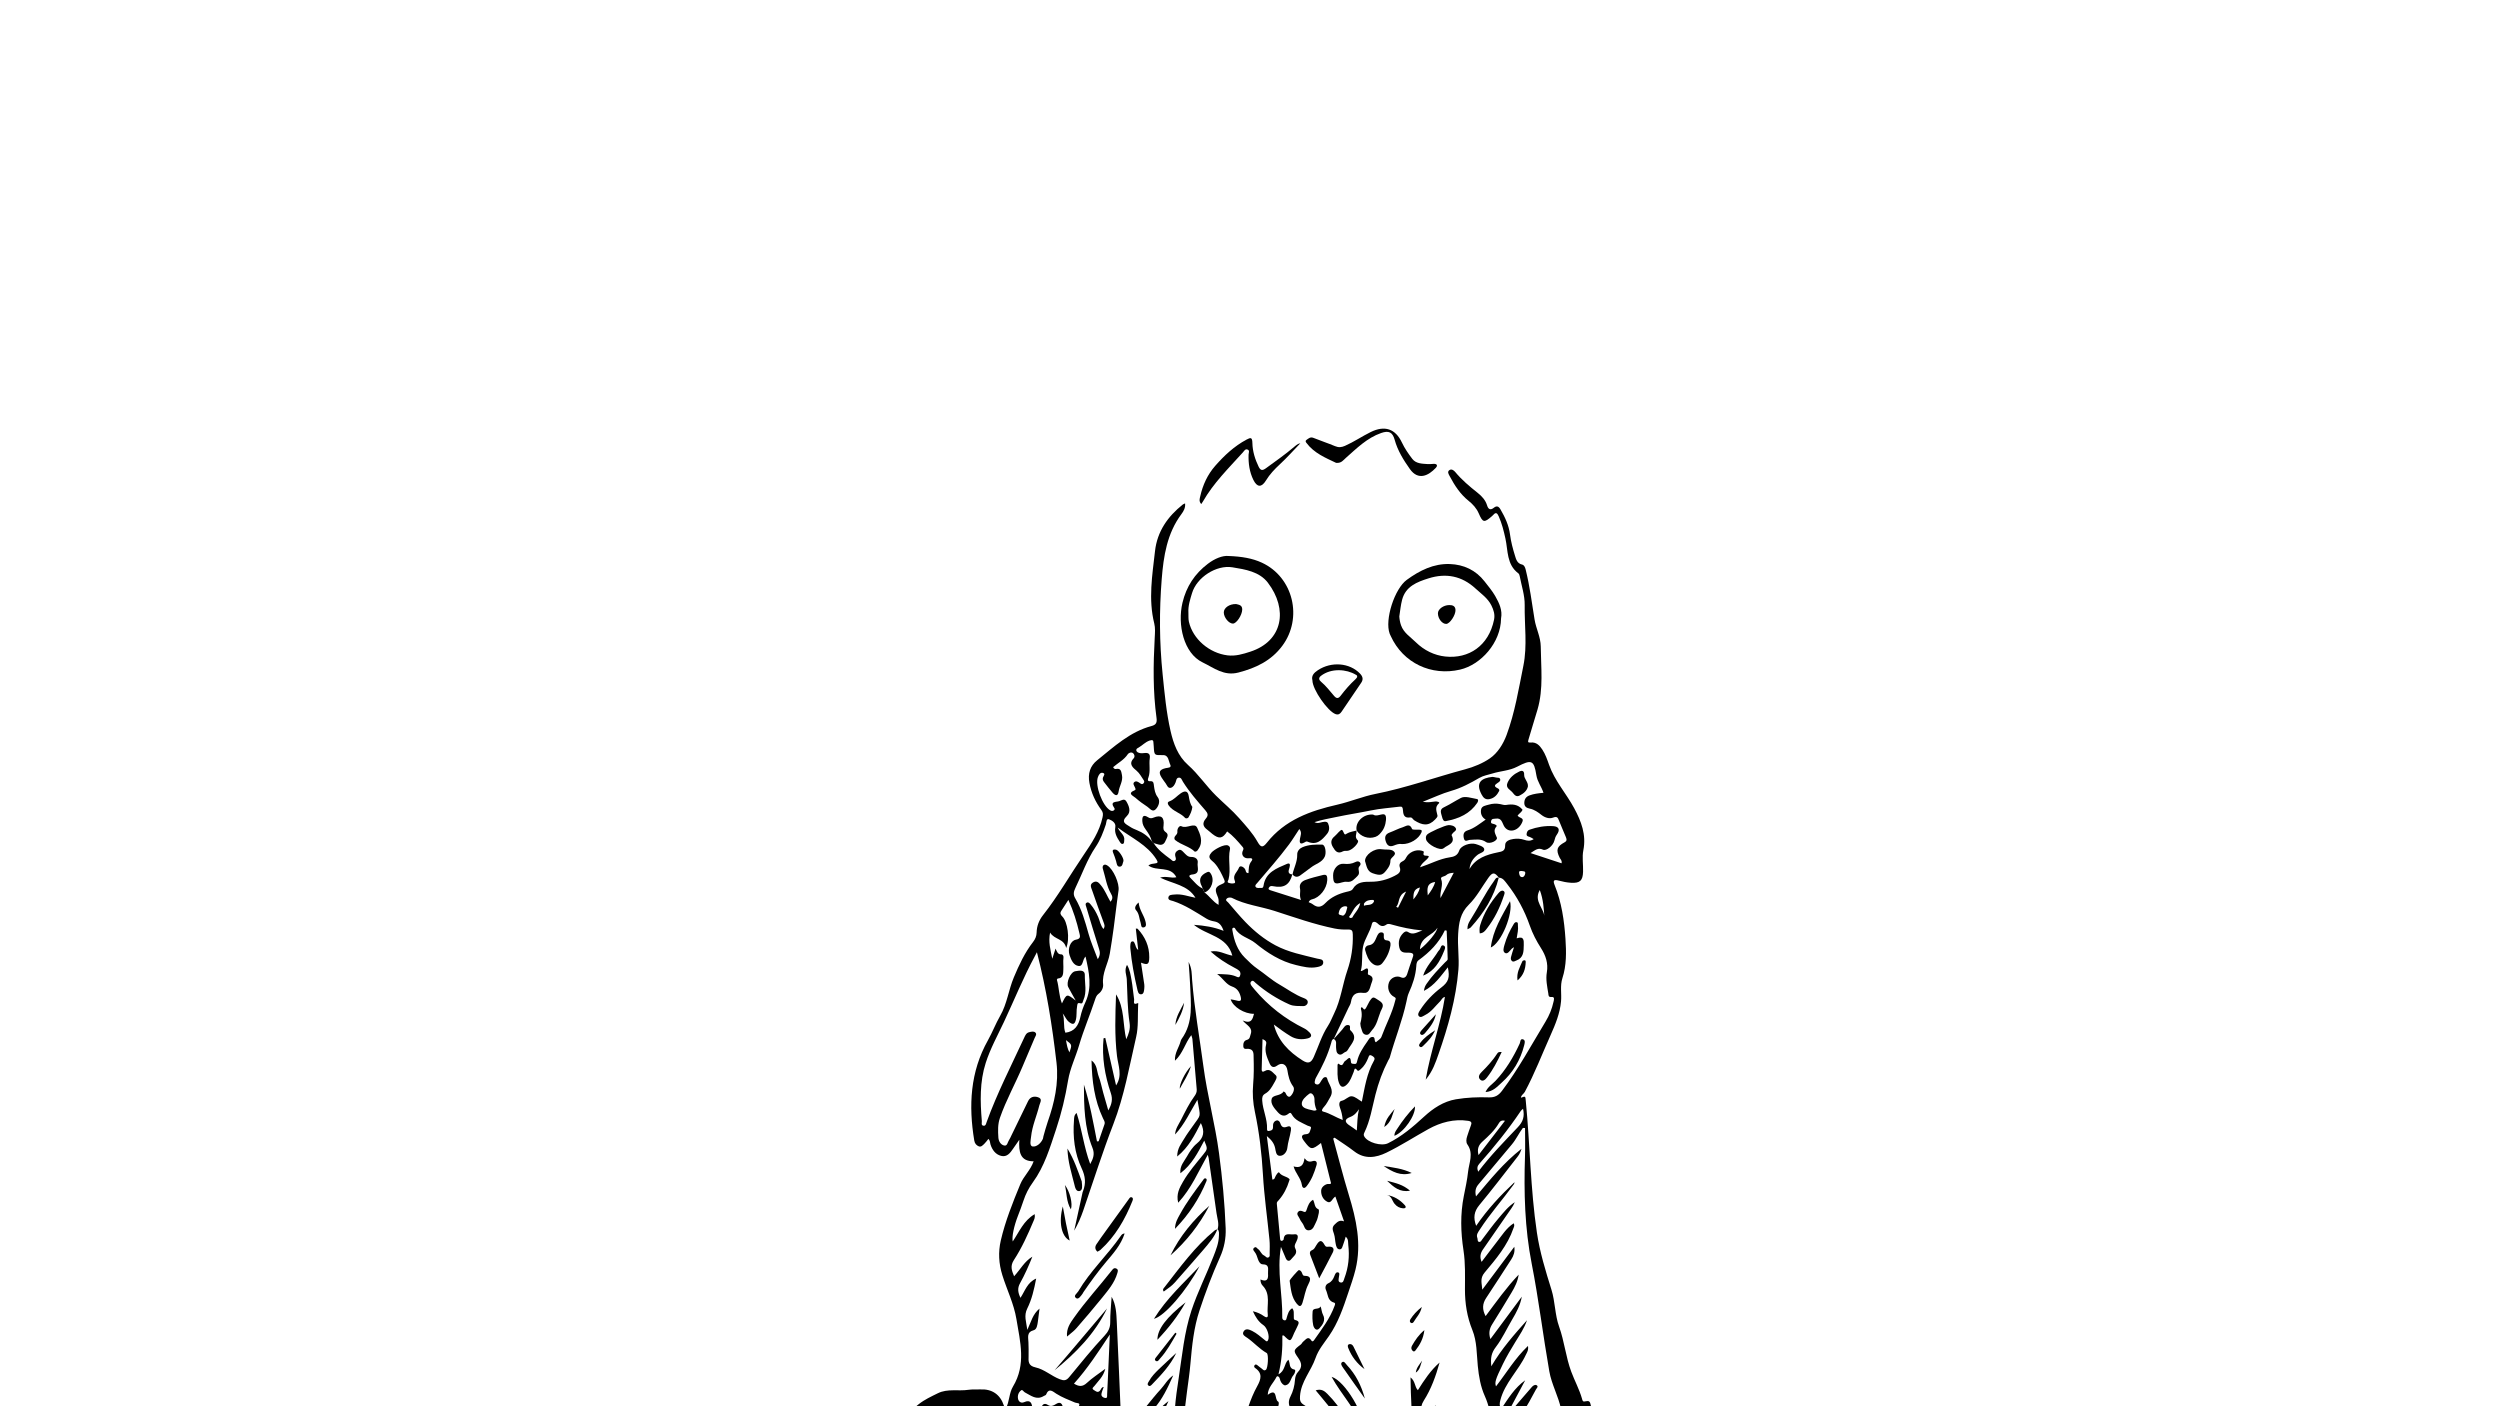 <?xml version="1.0" encoding="utf-8"?>
<!-- Generator: Adobe Illustrator 26.0.2, SVG Export Plug-In . SVG Version: 6.00 Build 0)  -->
<svg version="1.1" id="Layer_1" xmlns="http://www.w3.org/2000/svg" xmlns:xlink="http://www.w3.org/1999/xlink" x="0px" y="0px"
	 viewBox="0 0 1920 1080" style="enable-background:new 0 0 1920 1080;" xml:space="preserve">
<g>
	<g>
		<path d="M787.63,1156.5c5.09,0,9.64-0.05,14.19,0.01c8.47,0.11,16.98-0.18,25.39,0.6c4.24,0.39,8.49,2.37,11.93,5.31
			c0.94,0.81,2.76,1.95,1.64,3.12c-1.55,1.61,0.82,5.6-3.59,5.37c-2.26-0.12-4.6,1.09-6.86,0.96c-14.71-0.82-29.01,4.48-43.71,2.96
			c-14.59-1.51-29.22-1.7-43.83-1.7c-13.3,0-26.55,1.99-39.89,1.96c-2.24-0.01-4.92,0.19-4.95,3.59c-0.03,3.68,2.96,3.39,5.01,3.22
			c13.27-1.11,26.61-0.83,39.88-1.75c16.1-1.12,32.2-2.12,48.33-1.91c14.21,0.18,28.2-1.98,42.26-3.4
			c3.45-0.35,6.95-0.54,10.41-0.41c5.35,0.21,8.61,5.52,6.74,10.61c-1.67,4.54-1.35,9.18-0.45,13.78c0.69,3.55,0.2,6.94-0.53,10.38
			c-0.48,2.27-1.64,4.07-3.77,4.97c-2.91,1.23-6.43,1.36-6.03,6.22c0.24,2.93-2.29,5.63-0.84,9.1c1.37,3.26-4.59,7.81-8.76,7.57
			c-12.87-0.72-25.69-2.51-38.65-1.61c-6.1,0.43-12.27,0.76-18.35,0.32c-3.82-0.27-7.31,0.91-10.69,1.66
			c-9.72,2.17-19.44,0.78-29.12,1.4c-7.68,0.49-15.25,2.03-23.05,1.47c-9.42-0.67-12.79-4.44-11.25-13.59
			c0.37-2.21,1.19-4.02-2.63-3.97c-7.59,0.1-11.32-7.04-7.05-13.75c2.46-3.88,2.63-5.42-2.46-5.28c-0.87,0.02-2.22-0.22-2.25-1.48
			c-0.04-1.39,1.17-1.95,2.34-2.2c3.78-0.83,7.59-1.58,11.6-2.41c-2.45-3.27-6.19,0.31-9.06-3.01c14.49-3.08,29.19-0.45,42.34-4.51
			c-13.37,0-27.31,0-41.69,0c1.43-2.58,4.15-1.7,5.36-3.51c-1.39-1.19-2.94-0.49-4.32-0.78c-1.91-0.41-5.02,0.91-3.29-3.76
			c0.68-1.83-1.94-5.99-5.18-7.18c-2.34-0.86-3.35-2.03-3.84-4.52c-1.82-9.29-2.74-18.67-3.06-28.1c-0.28-8.3,3.97-12.18,12.3-11.63
			c1.48,0.1,3-0.03,4.48-0.21c3.27-0.4,7.94,1.12,9.44-1.14c1.34-2.01-3.97-4.6-4.24-7.51c-0.7-7.31-5.26-13.42-5.66-20.8
			c-0.57-10.62,6.22-16.86,13.38-22.56c4.36-3.47,9.63-5.9,14.69-8.4c7.48-3.7,15.76-1.44,23.61-2.65c2.94-0.45,5.99-0.12,8.98-0.28
			c8.95-0.48,15.35,3.9,18.13,12.48c0.25,0.77,0.34,1.65,1.54,2.1c2.77-5.3,2.38-11.75,5.43-16.79c10.21-16.9,5.53-34.35,2.63-51.85
			c-1.95-11.78-7.3-22.42-10.8-33.68c-2.78-8.93-3.25-17.74-1.21-26.58c3.46-14.94,9.19-29.19,15.01-43.32
			c2.5-6.06,7.84-10.71,10.23-17.55c-10.45,0.02-11.52-7.19-11-16.55c-2.24,3.22-3.56,5.06-4.81,6.92c-2.21,3.29-4.74,6.6-9.17,5.46
			c-4.27-1.1-6.78-4.51-8.14-8.72c-0.44-1.36-0.19-2.99-1.64-4.31c-1.05,1.29-1.94,2.66-3.1,3.74c-1.17,1.09-2.48,2.71-4.26,1.97
			c-1.82-0.76-3.09-2.12-3.48-4.46c-4.44-26.78-3.16-52.71,10.52-77.04c3.42-6.09,5.9-12.7,9.38-18.75
			c5.33-9.26,6.45-19.92,10.51-29.57c4.01-9.53,8.34-18.88,14.72-27.1c1.72-2.21,2.69-4.5,2.76-7.29c0.12-4.98,1.81-9.4,4.91-13.34
			c11.56-14.67,20.79-30.92,31.27-46.32c6.12-8.99,12.07-17.85,14.44-28.76c0.54-2.48,0.45-3.85-0.91-5.71
			c-4.56-6.23-7.72-12.99-9.16-20.76c-1.34-7.24,0.54-13.05,5.96-17.41c12.89-10.38,25.14-21.89,41.8-26.32
			c3.27-0.87,4.29-2.46,3.79-6.09c-2.81-20.49-2.54-41.08-1.4-61.69c0.2-3.64,0.52-7.48-0.35-10.95
			c-4.64-18.61-1.51-37.07,0.57-55.56c1.71-15.19,9.77-26.58,21.39-35.84c0.37-0.29,0.87-0.42,1.71-0.82
			c0.37,3.37-1.13,5.98-2.78,8.18c-11.09,14.83-13.76,32.3-15.16,49.9c-1.94,24.38-1.8,48.77,0.7,73.21
			c1.49,14.59,2.82,29.18,6.07,43.44c2.21,9.67,5.6,19.19,13.44,26.16c8,7.11,13.93,16.1,21.52,23.6
			c5.89,5.81,12.31,11.07,17.8,17.32c5.04,5.73,10.23,11.31,14.01,18c2.52,4.45,3.99,4.85,7.22,0.78
			c13.89-17.55,33.32-24.48,54.13-29.23c9.88-2.26,19.37-6.29,29.29-8.25c23.43-4.64,45.86-12.74,68.84-18.9
			c6.73-1.8,13.58-4.64,19.05-8.42c5.84-4.04,10.14-10.8,12.8-17.97c6.37-17.2,9.26-35.26,12.88-53.12
			c3.14-15.47,0.78-31.13,1.01-46.7c0.11-7.34-2.42-14.73-3.81-22.08c-0.15-0.79-0.48-1.77-1.06-2.2
			c-9.06-6.77-7.87-17.4-9.92-26.71c-1.29-5.89-2.72-11.64-5.19-17.15c-1.04-2.33-2.11-3.43-4.17-1c-0.32,0.38-0.71,0.71-1.09,1.03
			c-5.9,5.13-6.95,4.94-10.05-2.23c-1.71-3.96-4.52-7.01-7.78-9.62c-6.4-5.12-10.71-11.78-14.48-18.87
			c-0.82-1.54-2.22-3.54-0.1-4.84c1.5-0.92,3.21,0.22,4.33,1.58c5,6.04,10.97,11.03,17.07,15.88c3.29,2.62,6.11,5.58,7.39,9.78
			c0.81,2.67,2.38,4.01,5.1,1.83c2.18-1.75,3.7-1.33,5.15,1.17c3.53,6.07,6.44,12.24,7.36,19.38c0.69,5.4,2.11,10.76,3.73,15.98
			c0.88,2.82,1.6,6.17,5.52,7.04c1.62,0.36,2.33,2.13,2.76,3.87c3.12,12.61,4.76,25.49,6.82,38.29c1.14,7.06,4.69,13.47,4.76,20.79
			c0.16,16.18,2.2,32.29-2.49,48.41c-2.21,7.59-4.67,15.14-6.85,22.75c-0.57,2-0.75,2.8,1.68,2.56c4.24-0.42,6.72,2.19,8.83,5.37
			c2.42,3.65,3.81,7.78,5.25,11.85c4.34,12.27,13.16,21.93,19.23,33.19c5.46,10.14,9.44,20.39,7.05,32.4
			c-1.05,5.28-0.02,10.94-0.2,16.43c-0.21,6.87-2.41,8.9-9.33,8.47c-3.13-0.19-6.27-0.84-9.31-1.65c-3.43-0.91-4.78-0.46-3.24,3.35
			c5.39,13.27,7.42,27.24,8.36,41.41c0.68,10.17,0.83,20.33-2.35,30.16c-1.91,5.91-0.52,11.91-1.06,17.85
			c-0.85,9.28-4.34,17.65-8.08,26.03c-6.5,14.53-12.2,29.42-19.74,43.47c-0.85,1.58-2.86,2.39-2.96,4.47
			c3.57-1.32,3.35-1.3,3.73,2.65c3.28,33.61,3.55,67.47,8.52,100.95c2.23,15.04,6.68,29.45,11.19,43.89
			c2.88,9.23,2.58,19.17,5.86,28.3c4.06,11.3,5.15,23.39,9.33,34.62c2.59,6.95,6.19,13.52,8.25,20.69c0.27,0.94,0.41,2.25,1.63,2.21
			c1.74-0.05,3.87-1.31,4.68,1.21c0.96,3.02,1.36,6.19,0.37,9.34c-1.56,4.94-2.65,9.95-2.85,15.16c-0.51,13.83,2.29,26.98,7.8,39.63
			c1.32,3.04,2.33,6.2,2.74,9.57c0.79,6.52-0.73,9.97-6.69,12.28c-6.41,2.49-11.7,6.58-17.36,10.29
			c-5.12,3.36-10.19,7.45-16.75,8.15c-2.98,0.32-4.66,2.44-5.78,4.96c-0.88,1.98-2.12,3.8-2.93,5.74
			c-4.45,10.69-13.46,11.74-23.17,11.26c-4.81-0.24-9.6-1.23-14.41-1.31c-4.97-0.08-9.15-2.64-14.25-4.13
			c1.89,6.4,4.63,11.94,4.75,18.13c0.04,2.02,0.06,3.98-1.03,5.8c-3.49,5.85-6.6,11.95-10.98,17.23c-2.38,2.86-5.2,4.11-9.16,3.62
			c-9.76-1.21-19.55,0.13-29.33,0.05c-7.79-0.06-15.59-0.34-23.35-0.91c-5.2-0.38-10.39-0.02-15.58-0.15
			c-7.62-0.2-13.67-3.77-14.23-11.15c-0.52-6.86-2.08-13.75-0.09-20.81c0.52-1.84,4.03-3.78,1.46-5.66
			c-1.63-1.19-4.51-0.59-6.8-0.98c-9.24-1.57-18.63-0.34-27.9-1.54c-3.83-0.49-7.56-1.29-11.22-2.36c-5.2-1.52-6.58-4.66-5.14-9.96
			c1.93-7.06,6.78-13.02,7.45-20.57c0.28-3.21-0.08-5.85-2.8-8c-2.35-1.86-3.99-2.68-6.76-0.11c-2.87,2.66-7.08,2.29-10.87,2.02
			c-7.12-0.5-14.15-1.21-21.31,0.49c-5.73,1.37-10.18,5.54-16.04,6.42c-2.11,0.32-4.13,1.62-6.22,1.7
			c-6.76,0.23-13.06,2.4-19.06,4.97c-4.96,2.13-9.04,1.04-13.23-1.11c-11.21-5.73-20.38-14.07-29.65-22.46
			c-6.35-5.74-11.83-12.05-17.28-18.52c-1.49-1.77-3.25-4.58-5.39,0.01c-0.91,1.96-3.97,1.07-6.08,1.25c-11.94,1-24-0.17-35.87,0.96
			c-22.45,2.13-44.9,0.6-67.34,1.13c-8.63,0.2-17.35,0.97-25.9-0.81c-1.78-0.37-2.19,2.34-3.82,0.97c-2.13-1.79-5.18-3.09-7-1.32
			c-1.56,1.52,0.09,4.61,0.91,6.94c0.66,1.87,0.92,3.88,1.55,5.76c0.39,1.15,0.28,3.12,2.07,2.91c1.32-0.16,2.97-1.04,2.92-2.79
			c-0.07-3.01,1.45-3.04,3.84-2.77c2.28,0.26,4.71,0.17,6.96-0.31c16.88-3.57,34.1-2.88,51.16-3.74
			c10.24-0.52,20.59,0.94,30.91-0.39c2.51-0.32,4.54-0.79,6.78-2.3c3.2-2.17,7.37-1.73,11.16-1.52c8.45,0.48,16.99-0.28,25.36,1.57
			c3.02,0.67,3.58,1.11,2.75,5.13c-1.62,7.87-6.04,7.19-12.01,7.77C813.83,1154.39,800.73,1152.49,787.63,1156.5z M1024.28,797.92
			c-1.43,0.36-1.58,1.82-1.84,2.76c-2.68,9.68-7.05,18.6-11.95,27.3c-0.32,0.57-0.47,1.24-0.61,1.89c-0.26,1.15-0.57,2.32,1,2.88
			c1.38,0.5,2.22-0.13,2.91-1.21c0.72-1.12,1.35-2.3,2.19-3.32c1.05-1.28,2.93-1.4,3.26,0.04c1.09,4.69,5.74,8.68,2.35,14.38
			c-1.51,2.55-2.68,5.22-4.75,7.45c-0.83,0.89-2.61,3.12-0.69,3.6c5.22,1.31,9.68,4.46,15.05,6.46c-0.33-3.85-1.07-6.72-2.13-9.51
			c-0.78-2.04-0.77-4.83,1.21-5.19c3.15-0.57,5.25-3.74,7.93-3.5c2.59,0.24,4.98,2.58,7.69,4.12c2.2-10.84,3.78-21.76,9.31-31.49
			c1.2-2.11-0.25-3.04-1.78-3.87c-1.94-1.05-2.18,0.54-2.66,1.77c-1.29,3.29-3.01,6.3-5.73,8.65c-0.75,0.65-1.91,1.78-2.5,1.02
			c-2.5-3.24-2.33-0.24-2.91,1.1c-1.44,3.34-2.44,6.92-5.14,9.58c-2.82,2.79-4.86,2.42-6.18-1.2c-1.57-4.33-1.01-8.85-1.09-13.31
			c-0.01-0.59,0.29-1.81,0.91-1.29c3.48,2.96,3.39-1.43,5-2.26c1.65-0.85,4.05-5.09,4.41,0.91c0.1,1.61,1.75,1.25,2.8,1.43
			c1.3,0.22,1.62-0.76,1.85-1.8c1.3-5.82,4.56-10.66,7.92-15.43c1.03-1.46,1.84-3.48,3.94-3.49c2.57-0.01,0.93,3.18,2.65,4.07
			c1.48-1.39,3.63-2.48,4.23-4.13c3.42-9.36,8.26-18.17,10.61-27.93c0.26-1.08,0.94-1.86-0.77-2.72c-4.02-2.03-5.62-6.91-4.06-11.12
			c1.36-3.69,5.77-5.55,9.1-4.02c2.53,1.16,4.1-0.07,4.91-2.53c1.3-3.95,2.51-7.93,3.95-11.83c1.02-2.77,1.54-4.35-2.67-4.52
			c-2.49-0.1-6.32,0.68-7.33-3.93c-0.96-4.37-0.14-7.84,2.83-10.95c1.09-1.14,2.4-1.98,3.98-0.92c3.72,2.49,6.78,0.14,10.93-1.27
			c-8.6-0.73-16.06-2.43-23.44-4.49c-1.49-0.42-2.96-0.92-4.3,0.04c-2.53,1.82-4.51,1.19-6.59-0.87c-1.39-1.37-3.9-2.13-4.45,0.27
			c-1.44,6.21-5.54,11.34-6.82,17.49c-1.28,6.16-0.02,12.58-1.74,18.69c2.09,0.56,6.54-5.96,5.45,2.05
			c-0.12,0.86,0.76,0.9,1.35,1.17c3.69,1.68,1.91,4.53,1.16,6.83c-0.98,3-1.55,7.35-5.87,6.79c-5.93-0.78-8.78,1.33-9.65,7.06
			c-0.24,1.58-1.26,3.06-1.97,4.56c-3.74,7.93-7.5,15.86-11.25,23.79L1024.28,797.92z M923.62,682.34c0.51,1.04,1.01,2.08,1.52,3.12
			c3.79,2.8,6.35,7.03,10.72,9.49c0.12-4.43,0.12-4.43-1-7.14c-2.07-4.99-1.48-6.74,3.56-8.84c1.93-0.8,2.71-1.4,1.73-3.54
			c-2.08-4.55-4.13-9.07-7.63-12.8c-2-2.13-5.89-3.6-2.07-7.92c1.97-2.23,9.8-6.71,12.7-5.38c1.3,0.6,1.72,1.76,1.47,2.88
			c-1.69,7.68,0.86,15.55-1.12,23.2c-0.23,0.89-1.31,2.05-0.04,2.56c1.32,0.53,3.01,0.71,4.37,0.37c1.27-0.31,0.54-1.7,0.25-2.58
			c-1.34-3.93,2.3-6.19,3.38-9.27c0.75-2.12,3.4-0.94,4.73,0.97c0.75,1.09,0.26,3.2,2.65,3.09c0.23-3.11-0.02-6.21,2.15-8.99
			c1.57-2.01,0.5-2.71-2.03-2.42c-3.84,0.45-6.11-2.79-4.34-6.06c0.8-1.48,0.11-2.14-0.62-3c-3.54-4.14-7.09-8.28-11.55-11.54
			c-3.48,5.6-6.18,6.02-11.42,1.9c-1.3-1.02-2.47-2.21-3.81-3.18c-3.48-2.52-3.99-5.22-1.14-8.56c2.07-2.42,1.64-4.04-0.39-6.38
			c-6.09-7.02-12.24-14.02-17.21-21.95c-0.78-1.24-1.24-3.47-3.37-3.09c-1.76,0.31-1.72,2.27-2.26,3.61
			c-0.77,1.91-1.92,3.84-3.84,4.19c-2.07,0.38-2.74-1.98-3.76-3.42c-1.05-1.48-2.17-2.92-3.13-4.46c-2.61-4.17-1.7-6.13,3.12-7.25
			c1.58-0.37,4.77-0.15,3.5-2.69c-1.32-2.65-1.16-7.36-5.5-7.32c-6.77,0.06-6.77,0.36-7.17-6.64c-0.05-0.83-0.19-1.66-0.2-2.49
			c-0.02-2.15-0.49-2.89-2.99-2.04c-3.3,1.12-5.49,3.67-8.34,5.32c-0.83,0.48-1.99,0.89-1.88,2.09c0.13,1.36,1.46,1.87,2.48,2.13
			c1.23,0.32,2.62,0.19,3.92,0.03c3.1-0.38,4.41,0.93,3.96,3.97c-0.73,4.92,0.7,9.97-1.05,14.85c-0.31,0.85-1.16,3.05,1.27,2.82
			c2.98-0.29,2.73,1.92,2.98,3.55c0.46,3.1,0.8,5.94,2.91,8.73c2.12,2.8,0.85,6.64-1.36,9.09c-2.63,2.93-4.66-0.49-6.62-1.77
			c-3.17-2.07-6.28-4.31-9.1-6.84c-1.66-1.49-6.74-3.33-0.51-5.85c0.97-0.39,0.41-1.4,0.09-2.17c-0.57-1.33-1.91-2.92-0.47-4.09
			c1.48-1.2,3.14,0,4.5,0.96c0.9,0.64,1.68,1.01,2.58-0.01c0.84-0.95,0.58-1.74-0.06-2.66c-1.67-2.39-2.87-4.94-5.29-6.99
			c-2.55-2.17-6.45-5.04-2.32-9.42c1.21-1.28,0.75-3.13-0.38-4.07c-1.29-1.07-3.36-0.26-4.03,0.78c-2.88,4.4-7.56,6.71-11.27,9.96
			c0.5,1.18,1.36,1.55,2.14,1.4c3.98-0.78,4.05,1.96,4.62,4.65c0.97,4.59-1.91,8.29-2.52,12.51c-0.63,4.36-2.8,3.23-4.81,0.91
			c-2.17-2.51-4.2-5.14-6.23-7.76c-0.82-1.05-1.51-2.21-1.04-3.68c0.4-1.25,2.24-3.01-0.11-3.63c-1.98-0.52-3.08,1.51-3.75,3.28
			c-2.39,6.36,3.44,22.04,9.43,25.49c0.97,0.56,1.86,0.65,2.79,0.05c0.65-0.43,0.83-1.17,0.43-1.74c-3.86-5.45,1.39-4.54,3.84-5.39
			c1.74-0.61,3.88-2.24,5.35,0.22c2.12,3.57,3.79,7.96,0.49,11.13c-5.13,4.94-0.65,6.3,2.32,8.33c1.63,1.11,3.51,1.91,5.36,2.65
			c4.57,1.84,8.46,4.55,11.41,8.53c0.46,0.45,0.91,0.91,1.37,1.36c3.27,5.14,8.04,8.71,12.84,12.23c0.99,0.72,1.98,2.25,3.42,1.37
			c1.42-0.86,0.65-2.34,0.37-3.62c-0.45-2.06,0.44-3.55,2.24-4.46c1.94-0.98,3.01,0.41,4.22,1.61c1.62,1.6,3.04,3.58,5.73,3.53
			c3.19-0.06,5.57,1.65,5.02,4.7c-0.55,3.05,2.37,8.15-4.03,8.76c-0.89,0.08-3.78,0.49-1.51,2.68
			C917.25,677.15,919.67,680.65,923.62,682.34z M992.63,671.59l-0.11-0.12c-2.01,7.97-6.39,10.83-14.63,9.16
			c-1.61-0.33-2.56-0.24-3.34,1.05c-0.84,1.39,0.42,1.8,1.26,2.07c7.45,2.41,14.92,4.75,23.36,7.43c-1.51-3.52-0.2-6.13-0.77-8.76
			c-0.76-3.51,1.42-5.56,4.11-6.57c4.29-1.61,8.8-2.66,13.26-3.79c1.38-0.35,3.16-0.62,3.47,1.63c0.87,6.22-3.57,13.68-9.6,16.36
			c-1.55,0.69-3.66,0.52-4.58,2.84c1.07,0.53,2.21,0.88,3.1,1.57c3.63,2.82,6.51,2.5,9.83-0.98c4.31-4.5,9.98-7.05,16.05-8.53
			c1.8-0.44,3.99-0.68,4.9-2.22c3.28-5.6,8.64-5.55,13.98-5.55c6.46,0,12.45-1.61,18.18-4.55c2.88-1.48,5.24-2.85,3.9-6.76
			c-0.68-1.98,0.31-3.6,2.24-4.45c1.3-0.57,2.01-1.49,2.65-2.76c2.09-4.12,7.29-6.42,11.66-5.4c0.83,0.19,2.14,0.52,1.93,1.18
			c-1.31,4.2,2.8,1.81,3.92,3.39c-1.42,3-5.21,4.23-6.83,8.27c8.12-2.63,14.97-6.51,22.75-7.65c3.11-0.46,6.03-1.18,7.4-5.31
			c1.27-3.83,8.66-6.2,12.67-4.89c2.37,0.77,5.91,1.85,6.42,3.55c0.81,2.67-3.05,3.2-4.91,4.63c-3.63,2.79-5.89,6.26-6.33,11
			c4.88-8.46,13.15-11.01,21.71-12.81c3.36-0.7,5.79-0.94,5.69-5.54c-0.07-3.1,3.4-4.31,6.27-4.73c2.79-0.41,5.6-0.31,8.39,0.64
			c2.2,0.74,4.58,1.23,7.25-0.55c-1.32-0.74-2.12-1.37-3.02-1.65c-1.32-0.41-2.69-0.63-2.4-2.48c0.21-1.38,0.76-2.59,2.19-3.09
			c5.87-2.07,11.97-3.13,18.13-2.75c4.58,0.28,5.51,2.84,2.89,6.53c-0.98,1.38-1.5,2.81-1.88,4.49c-0.92,4.02-6.16,8.3-8.83,7.05
			c-3.67-1.73-5.79,0.25-9.5,2.62c8.63,2.84,16.19,5.33,23.83,7.85c0.48-2.21-0.84-3.03-1.41-4.16c-3.03-6.08-2.3-8.7,3.75-11.97
			c2.24-1.21,1.43-2.79,0.86-4.24c-1.65-4.18-3.58-8.24-5.19-12.43c-0.91-2.36-1.49-3.44-4.6-2.26c-2.82,1.07-6.19,0.01-8.81-2.05
			c-2.72-2.15-5.55-4.18-9-4.86c-2.66-0.53-4.31-1.72-4.22-4.58c0.09-2.75,1.31-4.62,4.06-5.62c3.3-1.21,6.73-1.61,10.67-1.97
			c-1.57-4.8-4.67-8.43-5.47-13.53c-1.85-11.73-3.73-12.23-14.78-6.49c-6,3.12-12.73,3.24-19.01,5.21
			c-3.38,1.06-6.83,1.54-10.08,3.42c-6.87,3.99-13.83,7.72-21.62,9.94c-7.08,2.01-13.8,5.25-21.79,8.38
			c4.17,0.72,6.92,0.06,9.7-0.27c1.22-0.15,3.73,0.55,2.83,1.34c-3.58,3.13-1.76,6.26-1.16,9.6c0.15,0.83-1.01,2.04-1.8,2.87
			c-5.18,5.42-9.87,4.55-16.02,0.69c-1.09-0.68-1.67-2.47-3.13-2.24c-5.05,0.82-5.41-2.64-5.66-6.06c-0.13-1.72-0.67-2.45-2.41-2.22
			c-7.39,0.95-14.88,1.42-22.16,2.92c-8.78,1.81-17.66,3.14-26.43,5c-5.52,1.17-11,2.04-16.9,3.98c1.99,1.02,3.28,0.61,4.57,0.31
			c2.1-0.49,5.01-1.38,5.9,0.69c1,2.33,1.39,5.34-0.76,7.96c-3.98,4.86-8,9.11-15.08,6c-0.86-0.38-1.57,0.2-2.3,0.61
			c-4.05,2.3-3.83-0.62-3.41-3.04c0.4-2.34,1.67-4.6-0.54-7.26c-2.79,4.18-5.15,8.14-7.91,11.85
			c-7.65,10.29-16.17,19.85-24.43,29.62c-0.7,0.83-2.01,1.82-1.18,2.99c0.97,1.36,2.76,0.63,4.19,0.81
			c1.21,0.15,1.65-0.51,1.84-1.75c1.54-10.25,9.97-13.28,17.87-16.69c2.35-1.02,2.76,0.3,2.12,2.62
			C989.84,668.19,988.23,671.25,992.63,671.59z M1151.05,674.04l0.14,0.13c-3.29-4.44-4.95-4.46-8.14,0.01
			c-4.93,6.91-8.98,14.69-14.94,20.55c-6.69,6.58-7.7,14.13-8.24,22.51c-0.6,9.18,0.93,18.33,0.19,27.45
			c-1.83,22.37-7.91,43.81-15.28,64.88c-2.25,6.44-4.43,13.07-9.85,19.63c3.82-22.37,11.49-42.38,14.77-63.56
			c-2.13,0.45-2.58,2.3-3.72,3.41c-3.67,3.6-6.6,8.03-11.33,10.41c-1.52,0.76-3.53,2.52-4.96,0.96c-1.31-1.42,0.25-3.59,1.14-4.95
			c4.29-6.62,9.72-12.23,16-17c5.6-4.25,6.81-7.69,5.11-15.56c-5.38,6.59-10,13.79-18.35,18.09c0.3-2.74,1.13-4.12,2.09-5.53
			c4.05-5.96,9.09-11.06,14.02-16.25c0.78-0.82,2.15-1.73,2.13-2.58c-0.12-7.31-0.49-14.61-0.79-21.91
			c-0.46-0.08-0.93-0.16-1.39-0.24c-4.54,9.65-11.75,16.87-20.19,22.98c-1.53,1.11-1.63,2.89-1.74,4.51
			c-0.51,7.25-2.76,14-5.75,20.54c-0.98,2.15-1.33,4.43-1.82,6.71c-3.14,14.63-8.78,28.52-12.8,42.9c-0.22,0.78-0.75,1.47-1.14,2.21
			c-4.38,8.41-7.52,17.14-9.89,26.43c-2.48,9.74-4.01,19.89-8.5,29.08c-0.47,0.97-0.65,1.79-0.13,2.81
			c2.46,4.8,13.26,7.85,18.32,5.35c10.55-5.2,19.24-12.64,27.87-20.59c6.7-6.16,14.77-11.56,24.26-13.16
			c8.36-1.41,16.89-1.76,25.36-1.47c4.54,0.15,7.32-1.45,10.01-5c12.68-16.76,22.58-35.24,33.43-53.13
			c2.87-4.73,4.97-9.81,6.14-15.21c0.3-1.37,1.25-4.02-1.44-3.76c-2.62,0.24-2.33-1.32-2.53-2.61c-0.86-5.42-2.09-10.85-1.13-16.37
			c1.18-6.84-0.86-12.86-4.45-18.47c-3.51-5.49-6.49-11.18-8.65-17.37c-4.04-11.54-9.77-22.25-17.34-31.88
			C1155.8,676.86,1154.39,674.12,1151.05,674.04z M843.09,736.66c1.94-2.93,1.85-5.22,0.98-7.93c-3.44-10.76-6.63-21.59-9.88-32.41
			c-0.32-1.05-0.96-2.39,0.46-3.08c1.3-0.64,2.15,0.41,2.92,1.31c2.52,2.92,4.33,6.25,5.87,9.79c1.28,2.96,1.68,6.37,4.01,9.14
			c1.48-2.1,0.66-3.66,0.02-5.38c-3-8.1-5.95-16.22-8.75-24.4c-0.69-2.02-2.14-4.46,0.92-6.08c2.82-1.49,4.27,0.37,5.82,2.22
			c3.15,3.75,4.8,8.4,7.37,12.7c1.99-2.19,1.67-4.06,0.44-6.15c-3.41-5.82-4.22-12.53-6.19-18.84c-0.34-1.08-0.54-2.41,0.59-3.21
			c0.91-0.64,1.9-0.17,2.79,0.38c4.59,2.84,9.42,13.79,8.55,19.26c-0.45,2.79-0.8,5.59-1.14,8.4c-1.59,13.36-3.29,26.71-5.55,39.98
			c-1.35,7.92-6.11,15.01-5.14,23.55c0.29,2.51-1.02,5.53-3.57,7.38c-1.54,1.12-2.12,2.9-2.7,4.66
			c-3.81,11.66-8.69,22.93-12.14,34.72c-2.65,9.07-6.95,17.79-8.48,27.01c-2.12,12.82-5.11,25.27-9.21,37.57
			c-4.73,14.18-8.93,28.57-17.88,40.84c-3.18,4.35-5.52,8.99-7.19,14.06c-1.3,3.94-2.76,7.82-4.26,11.68
			c-2.99,7.69-4.78,15.99-3.98,19.63c5.01-7.4,8.31-16,16.87-20.99c0.42,2.75-0.39,4.06-0.96,5.43c-4.32,10.28-8.92,20.48-15,29.81
			c-2.99,4.59-1.72,8,0.15,12.47c4.88-5.33,8.03-11.54,14.03-15.05c-2.83,7.07-5.86,13.9-9.48,20.41c-2.14,3.84-1.62,7.11,0.34,11.2
			c3.54-5.34,5.18-11.82,12.06-14.8c-1.59,8.38-3.39,16.07-6.84,22.99c-2.76,5.54-0.79,10.16,0.05,16.42
			c2.91-6.25,4.16-12.13,9.37-16.35c-0.49,3.86-0.85,6.98-1.3,10.09c-0.36,2.5-0.8,5.85-3.08,6.47c-5.82,1.57-4.18,5.7-4.14,9.42
			c0.04,3.5,0.26,7.01,0.11,10.5c-0.18,4.18-0.3,7.46,5.34,8.69c6.77,1.47,12.12,6.59,18.66,9.1c3.19,1.23,4.93,1.09,7.17-1.63
			c8.89-10.8,17.66-21.69,27.23-31.91c2.61-2.78,4.34-5.9,4.3-10.15c-0.06-6.54,0.69-13.09,1.09-19.64
			c3.43,6.15,3.62,12.78,3.94,19.26c1.25,25.27,2.17,50.56,3.29,75.84c0.13,2.97,0.46,6.03,2.1,8.63
			c4.33,6.9,9.89,12.86,15.07,19.08c4.15,5,12.49,6.25,17.74,2.59c7.16-5,15.01-5.96,23.31-5.36c4.48,0.33,8.93,0.98,13.41,1.27
			c5.55,0.35,9.93-2.38,12.21-7.47c1.04-2.31,2.24-4.47,4.3-6.03c2.34-1.78,3.83-4.09,4.64-6.91c3.19-11.02,6.2-22.13,11.79-32.24
			c2.9-5.25,4.32-9.93-1.62-13.99c-0.78-0.53-0.97-1.38-0.37-2.16c0.69-0.89,1.46-0.46,2.15,0.07c1.05,0.81,2.05,1.7,3.15,2.45
			c1.01,0.68,1.84,2.23,3.4,1c1.54-1.22,2.2-11.92,0.58-12.83c-5.52-3.11-9.66-7.95-14.77-11.55c-1.7-1.2-4.43-2.38-3.04-4.89
			c1.55-2.79,4.27-1.7,6.63-0.53c3.61,1.79,6.56,4.52,9.68,6.99c0.96,0.76,1.76,1.81,2.59-0.03c1.32-2.93-0.76-9.48-3.62-11.41
			c-3.8-2.56-6.06-6.24-8.09-10.67c3.44,0.78,6.09,2.02,8.53,3.79c1.35,0.98,3.23,1.58,2.92-1.04c-0.91-7.52,2.47-15.8-3.93-22.4
			c-1.07-1.1-1.72-2.7-1.69-4.74c5.15,2.2,6.11-0.34,5.8-4.53c-0.23-3.11,1.55-7.08-4.24-7.14c-1.61-0.02-2.92-2.09-3.5-3.93
			c-0.65-2.07-1.29-4.09-2.72-5.83c-0.66-0.8-1.56-1.93-0.12-3c1.48-1.09,2.03,0.47,2.87,1.02c1.95,1.27,2.39,3.97,4.69,4.97
			c1.15,0.5,1.89,2.21,3.43,1.45c1.25-0.62,0.84-2.07,0.85-3.16c0.05-3.49,0.19-7.01-0.15-10.47c-1.65-16.72-4.06-33.39-5.02-50.15
			c-0.93-16.16-2.8-32.12-6.16-47.92c-1.51-7.08-1.98-14.09-1.35-21.33c0.59-6.79,0.57-13.66,0.36-20.48
			c-0.08-2.64,0.41-6.31-4.16-6.67c-1.3-0.1-3.58,0.86-3.77-1.99c-0.15-2.28,0.55-4.26,2.65-4.82c2.55-0.68,2.33-2.42,3-4.3
			c1.89-5.3-2.93-6.76-6.12-10.62c6.88,2.86,7.61-1.21,8.71-5.13c-7.45,0.09-16.13-5.32-17.94-11.14c1.49,0.29,2.96,0.48,4.37,0.87
			c3.21,0.9,4.22,0.35,3.21-3.3c-1.03-3.7-2.93-6.17-6.46-7.39c-4.74-1.63-6.73-6.06-11.49-9.62c6.02,0.23,10.34,0.11,14.44,1.86
			c0.98,0.42,2.31,1.3,3.02-0.26c0.64-1.41,0.64-3.07-0.61-4.18c-1.1-0.97-2.47-1.67-3.79-2.36c-6.38-3.36-12.38-7.23-18.12-12.33
			c6.21-1.27,10.99,2.15,16.72,3.16c-4.04-15.16-19.55-15.4-29.52-23.66c8.18,0.58,15.32,1.67,22.81,4.63
			c-1.44-4.22-3.41-6.6-7.06-7.23c-2.16-0.37-4.23-0.99-6.09-2.13c-8.29-5.06-16.35-10.5-25.73-13.56
			c-1.18-0.39-3.92-0.53-3.53-2.75c0.39-2.22,2.74-2.01,4.53-2.22c5.71-0.67,11.02,1.53,16.27,2.48
			c-5.86-9.84-17.29-10.64-27.16-15.48c4.86-1.47,8.58,0.73,12.5-0.29c-4.7-9.13-15.1-4.15-21.51-9.03
			c1.67-1.25,3.32-1.34,4.98-1.55c2.2-0.28,2.7-0.76,1.21-3.11c-7.08-11.25-18.99-16.4-29.73-24.47c1.67,3.89,5.57,5.66,5.01,9.7
			c-0.14,0.99,0.09,2.28-0.82,2.72c-1.36,0.65-2.11-0.7-2.7-1.61c-2.19-3.35-4.14-6.68-3.33-11.09c0.62-3.4-2.65-5.22-4.87-6.07
			c-2.12-0.81-1.92,2.52-2.42,4.02c-2.02,6.01-4.23,11.88-7.81,17.18c-6.65,9.84-10.48,21.06-15.61,31.65
			c-1.42,2.93-1.68,5.12-0.09,7.82c5.01,8.49,7.59,17.87,10.24,27.27C837.8,723.62,840.56,729.84,843.09,736.66z M1024.95,873.73
			c-0.35,0.23-0.7,0.46-1.05,0.69c3.96,14.39,7.58,28.88,11.95,43.14c5.76,18.82,9.99,37.69,5.2,57.36
			c-1.49,6.11-3.64,12.06-5.63,18.04c-3.84,11.52-7.8,23.05-14.78,33.12c-3.78,5.46-8.1,10.5-10.31,16.92
			c-3.42,9.91-11.16,18.01-11.91,29.15c-0.2,3.07,0.01,4.86,2.69,6.6c7.35,4.76,14.56,9.66,20.42,16.41
			c7.08,8.17,13.16,16.74,14.97,27.67c0.78,4.73,0.23,8.77-4.91,11.24c-2.92,1.4-5.38,3.86-7.85,6.06c-1.21,1.09-2.11,2.73-1.46,4.5
			c0.59,1.61,2.28,1.17,3.49,1.29c5.28,0.51,10.49,1.37,15.88,1.28c6.6-0.11,13.23-0.32,19.89,0.59c9.2,1.26,18.5,2.19,28.27,0.79
			c-2.9-29.87-6.18-59.72-6.52-90.76c3.87,3.09,3.01,7.14,5.64,9.84c4.92-7.78,9.8-15.27,16.68-21.23
			c-2.87,10.31-6.47,20.43-12.15,29.26c-3.83,5.97-1.22,10.35-0.51,16.74c3.74-4.92,5.73-9.44,9.63-13.24
			c-2.28,9.03-10.56,15.81-6.81,26.49c5.12-7.7,9.85-14.83,14.88-22.42c0.91,2.74-0.23,4.3-0.88,5.93
			c-3.01,7.59-7.21,14.59-11.2,21.68c-1.41,2.5-1.98,4.73,0.32,7.45c4.22-5.72,7.42-11.88,12.41-17.04
			c1.19,2.66,0.01,4.52-0.69,6.25c-2.69,6.62-5.37,13.27-8.59,19.65c-2.17,4.3-1.43,8.15,0.03,13.34
			c6.14-9.49,12.8-17.4,18.31-26.24c-0.68,12.48-8.53,22.3-11.99,33.83c9.76-2.32,13.89-10.81,20.42-17.77
			c-0.49,4.76-2.44,7.89-4.08,11.76c7.76,0.08,15.18,5.36,22.63-0.52c0.57-0.45,1.61-0.31,2.43-0.46c5.8-1.12,6.28-1.93,4.46-7.76
			c-4.03-12.87-7.93-25.76-8.8-39.34c-0.48-7.52-1.95-14.85-5.06-21.78c-3.32-7.39-4.63-15.21-5.42-23.22
			c-0.91-9.26-0.61-18.8-4.17-27.57c-4.09-10.08-5.71-20.46-5.69-31.22c0.02-9.99,0.4-20.03-1.12-29.92
			c-2.15-13.96-2.53-27.82,0.24-41.72c1.24-6.21,2.6-12.42,3.28-18.7c0.76-6.94,4.38-14-0.53-20.96c-1.17-1.66-0.89-4.19-0.15-6.34
			c0.92-2.67,1.72-5.38,2.76-8c0.86-2.16,0.73-3.36-1.95-3.78c-10.94-1.7-21.43,1.26-30.44,6.24c-10.82,5.98-21.28,12.79-32.42,18.2
			c-8.06,3.91-16.66,5.26-24.76-1.06C1035.17,880.45,1029.97,877.2,1024.95,873.73z M999.35,1150.04c1.57,0.8,2.69,1.69,3.93,1.92
			c1.77,0.33,2.95,3.1,5.31,1.12c1.9-1.59,0.84-3.36,0.68-5.07c-0.63-6.73,0.47-13.01,4.97-18.28c2.21-2.59,5.24-4.57,2.83-8.8
			c-0.73-1.28,0.38-3.23,1.84-4.33c2.28-1.71,1.79-3.57,0.49-5.66c-3.27-5.28-7.6-9.68-11.74-14.23c-0.85-0.93-1.96-2.23-3.31-1.7
			c-1.12,0.44-0.91,2.03-1.08,3.16c-0.3,1.99,1.01,2.13,2.47,2.13c2.23,0,2.85,1.6,2.89,3.34c0.17,6.82,0.2,13.64,0.27,20.46
			c0.02,1.41-0.58,3.44-1.55,3.4c-5.35-0.23-2.89,3.11-2.66,5.38c0.27,2.68,0.34,5.36-0.64,7.9c-0.66,1.71-1.68,3.75-3.9,2.91
			c-4.5-1.71-8.95-3.68-12.1-7.59c-1.12-1.4-1.47-2.75,0.97-3.11c4.79-0.71,7.34-4.59,10.64-7.43c1.94-1.67,0.74-2.36-0.74-3.24
			c-2.57-1.53-5.23-2.99-7.56-4.84c-4.03-3.2-4.01-4.91,0.06-8.03c2.93-2.24,2.07-6.06,4.13-8.78c1-1.32-1.97-2.66-2.87-4.18
			c-1.76-3-4.04-5.78-4.85-9.22c-0.33-1.38-1.81-4.39,2.41-2.84c2.95,1.08,2.08-1.03,1.19-2.37c-2.08-3.11-2.01-6.34-0.39-9.48
			c2.09-4.07,3.2-8.32,3.51-12.88c0.15-2.15,0.78-4.4,2.28-6c3.41-3.63,3.03-6.77,0.22-10.79c-4.05-5.78-3.7-5.99,1.96-10.32
			c0.77-0.59,1.14-1.69,1.91-2.26c1.91-1.43,3.68-4.74,6.29-0.72c0.69,1.06,1.51,0.34,1.97-0.32c5.92-8.45,12.27-16.64,15.82-26.5
			c0.34-0.94,0.82-2.03-0.62-2.44c-4.9-1.4-4.41-6.23-6.03-9.65c-0.87-1.84-0.37-4.15,1.81-5.14c2.52-1.15,3.73-3.12,4.65-5.54
			c0.5-1.32,1.18-3.26,2.84-2.83c1.54,0.4,0.77,2.2,0.65,3.51c-0.14,1.54-1.04,3.72,1.21,4.24c2.25,0.52,2.49-1.96,3-3.3
			c3.12-8.24,4.02-16.8,2.97-25.54c-0.24-2,0.3-4.3-1.98-6.34c-0.71,2.3-1.17,4.22-1.91,6.02c-0.6,1.46-0.82,3.78-2.77,3.72
			c-2.13-0.07-2.6-2.34-2.97-4.08c-0.56-2.58-0.53-5.34-1.36-7.81c-0.89-2.65-1.92-4.95,0.61-7.27c1.88-1.73,3.54-3.72,7.13-2.35
			c-2.41-6.88-4.51-12.89-6.66-19.05c-2.51,1.52-3.18,5.58-6.19,4.04c-3.22-1.64-4.95-5.07-4.72-8.77c0.19-3.1,3.95-5.09,5.52-4.93
			c2.78,0.29,1.97-0.9,1.7-2c-2.4-9.79-4.87-19.57-7.35-29.47c-7.12,5.53-7.8,5.44-13.05-1.54c-1.98-2.63-2.78-4.96,1.81-5.25
			c2.81-0.18,2.77-2.68,3.43-4.27c0.76-1.83-1.52-1.73-2.54-2.28c-4.5-2.39-9.63-3.87-12.24-8.87c-0.59-1.13-1.27-1.21-2.32-0.32
			c-3.07,2.57-5.8,1.64-8.23-1.07c-2.71-3.02-5.95-6.65-4.7-10.44c1.06-3.19,7.02-1.89,9.09-5.55c0.51,0.37,1.29,0.63,1.47,1.12
			c0.73,1.94,2.4,3.92,3.89,2.48c1.8-1.73,3.55-5.33,2-7.43c-2.86-3.86-3.71-7.97-4.43-12.46c-0.74-4.65-4.22-6.23-7.81-3.6
			c-3.02,2.22-4.73,0.91-5.84-1.63c-1.98-4.54-4.07-9.2-2.72-14.37c0.52-1.98,0.06-3.17-2.73-4.34c-0.23,8.09-0.48,15.76-0.64,23.44
			c-0.03,1.62,0.89,2.03,2.29,1.15c4.03-2.53,6.24,1.33,8.4,3.08c1.88,1.52-0.16,4.27-1.28,6.31c-1.7,3.08-3.47,6.14-6.66,7.92
			c-2.26,1.27-2.49,3.01-2.33,5.43c0.47,7.34,4.02,14.13,3.7,21.58c-0.03,0.78,0.02,1.86,1.21,1.69c1.28-0.18,2.81-0.3,3.24-1.87
			c0.26-0.94,0.07-1.99,0.18-2.98c0.19-1.67,1.24-2.9,2.73-3.24c1.53-0.34,2.49,1.08,2.88,2.29c0.91,2.79,2.36,3.59,5.21,2.52
			c2.48-0.93,3.25,0.35,2.89,2.84c-0.66,4.58-2.3,8.92-2.78,13.59c-0.28,2.71-2.6,6.05-5.87,5.93c-2.89-0.11-2.96-3.68-3.48-5.98
			c-0.79-3.48-2.56-6.05-6.37-9.21c1.54,12.09,2.89,22.78,4.25,33.45c1.65-0.13,1.77-1.06,2.07-1.79c0.7-1.68,2.55-4.54,3.17-3.64
			c2.07,3.01,5.77,2.75,7.93,5.06c0.19,0.21-0.14,0.95-0.28,1.42c-1.64,5.45-4.23,10.43-7.96,14.7c-0.79,0.9-1.64,1.41-1.51,2.75
			c0.85,8.95,1.67,17.9,2.51,26.85c0.08,0.83,0.25,1.81,1.33,1.69c0.52-0.06,1.36-0.71,1.4-1.14c0.45-5.68,4.87-3.39,7.79-3.85
			c2.68-0.42,3.56,0.81,2.8,3.56c-0.65,2.36-2.98,4.77-1.74,7.05c2.34,4.31-1.25,6.06-3.04,8.47c-1.43,1.91-3.18,1.54-4.19-0.75
			c-1.12-2.55-2.17-5.14-3.7-8.75c-3.21,19.04,1.37,36.65,1.01,54.36c-0.02,1,0.61,2,1.77,2.1c1.39,0.12,1.37-1.1,1.66-2.03
			c0.85-2.74,1.43-5.67,4.21-7.26c1.72,1.95,1.05,4.03,1.23,5.99c0.1,1.08-0.39,2.71,1.04,3.03c4.47,1,2.17,3.53,1.37,5.63
			c-0.58,1.54-1.55,2.94-2.18,4.47c-2.82,6.83-2.79,6.83-7.88,1.85c-0.14-0.14-0.53-0.02-1.14-0.02c0.21,9.75-0.45,19.45-2.98,29.8
			c5.26-2.67,4.2-8.23,7.6-11.22c1.64,2.57,0.04,6.8,4.7,7.59c1.27,0.22,0.18,3.22-0.85,4.33c-2.29,2.47-2.18,7.08-6.16,7.74
			c-1.34,0.22-3.12-1.66-3.8-3.5c-0.29-0.78-0.39-1.64-0.77-2.36c-0.55-1.01-1.74-1.61-2.32-0.44c-2.17,4.41-6.46,7.83-6.65,13.61
			c7.72-5.68,5.06,3.64,7.9,5.14c1.81,0.95-0.83,7.99-3.79,9.58c-5.9,3.18-5.75-3.48-8.56-5.81c-0.5,0.64-1.06,1.07-1.24,1.63
			c-1.96,5.99-3.06,12.42-5.95,17.92c-5.06,9.63-10.65,18.89-14,29.39c-1.58,4.94-1.96,5.78,2.85,7.84
			c7.26,3.11,15.23,3.37,22.65,5.78c1.61,0.52,2.31-0.22,2.95-1.7c1.02-2.37,2.94-3.67,5.62-2.87c2.65,0.79,2.96,3.14,2.59,5.3
			c-0.6,3.56,1.02,5.57,3.87,7.2c3.25,1.85,6.24,4.3,7.16,7.98c2.22,8.86,2.81,17.76-1.92,26.15c-0.8,1.41-1.66,3.34,0.16,3.74
			c4.16,0.92,8.5,1.61,13.05,0.46c-1.49-2.92-6.67-2.21-5.42-5.57c1.03-2.77,0.09-4.3-0.89-6.28c-0.73-1.48-0.73-2.95,0.4-4.19
			c1.4-1.52,2.75-0.41,4.02,0.3c2.24,1.25,4.38,2.14,7.02,0.79c1.58-0.81,3.18,0.07,4.63,1.08c5.89,4.09,6.8,6.51,4.98,13.89
			c2.14,1.1,4.48,0.21,6.72,0.51c8.39,1.12,16.87,1.58,25.32,2.19c1.32,0.1,2.87-0.19,3.07-1.89c0.19-1.64-1.12-2.16-2.48-2.59
			c-1.68-0.53-3.64-0.36-4.99-1.81c5.05-7.89,5.36-8.03,14.19-6.68c0.98,0.15,1.98,0.34,2.96,0.33c1.6-0.01,3.57-0.86,4.31,1.28
			c0.74,2.16,0.47,4.35-1.64,5.79c-1.93,1.32-2.74,3.2-3.23,5.7c9.42,1.12,18.62-0.38,27.84-1.11c1.48-0.12,2.55-1.03,2.29-2.67
			c-0.41-2.65-0.45-5.48-2.63-7.92c-2.92,3.89-5.41,7.59-10.15,8.91c-3.91,1.09-6.63-0.89-8.7-3.35c-2.2-2.61,0.01-4.91,1.91-6.89
			c0.79-0.83,2.09-1.71,2.14-2.62c0.26-4.71,3.72-4.99,7.05-5.32c2.26-0.22,4.56-0.04,6.84-0.04c-0.43-8.45-0.43-8.45-8.46-8.64
			c-1.17-0.03-2.33-0.07-3.49-0.17c-4.06-0.33-7.17,0.07-6.98,5.55c0.07,2.17-0.66,5.3-4.01,5.41c-3.6,0.12-7.66-0.55-9.25-3.76
			c-1.19-2.41-1.97-4.46-3.79-6.76c-2.54-3.2-4.67-3.28-7.71-3.28c-11.45,0-22.96,0.44-33.86-4.07c-0.76-0.31-1.61-0.87-2.04,0.27
			c-0.37,0.98-0.13,1.99,0.63,2.77c2.31,2.39,3.78,5.05,2.98,8.54c-0.48,2.11-1.54,3.13-3.86,2.86
			C1004.18,1168.6,997.26,1158.79,999.35,1150.04z M1138.39,990.48c8.2-10.98,16.4-21.97,24.6-32.95c0.59,3.87-0.54,6.91-2.33,9.68
			c-6.39,9.91-12.79,19.82-19.3,29.66c-2.94,4.44-3.12,8.77-0.41,13.91c8.33-11.19,16.11-22.12,25.39-31.86
			c-0.71,5.17-2.94,9.57-5.51,13.83c-4.9,8.12-9.77,16.27-14.83,24.3c-2.18,3.45-2.8,6.89-1.38,11.36
			c8.26-11.14,16.2-21.86,24.14-32.57c-1.21,6.62-4.18,12.12-7.41,17.55c-4.16,7-7.61,14.65-12.43,20.96
			c-3.59,4.7-4.27,8.48-3.6,14.96c8.1-13.76,17.77-24.55,27.42-35.39c-2.02,6.1-5.62,11.27-8.9,16.63
			c-3.38,5.53-6.74,11.12-9.57,16.94c-5.96,12.24-6.38,14.09-5.35,17.24c7.97-10.26,14.57-21.5,24.57-31.06
			c0.53,3.35-0.78,4.98-1.59,6.72c-5.65,12.16-16.21,21.54-19.66,35.04c-0.64,2.5-0.72,4.17,0.5,6.93
			c5.62-8.47,10.62-16.63,18.61-22.3c-4.55,8.52-9.1,17.04-13.65,25.56c3.58-2.54,6.12-5.74,8.76-8.86
			c3.32-3.93,6.7-7.82,10.1-11.68c0.92-1.05,2.48-1.9,3.53-1.26c1.71,1.03,0.04,2.29-0.51,3.34c-6.61,12.7-14.19,24.85-22.11,36.75
			c-2.24,3.37-3.36,6.11-2.2,9.86c0.28,0.91,0.06,2.31,1.47,2.02c1.34-0.29,1.12-1.35,0.37-2.28c-1.38-1.7-0.3-3.38,0.55-4.59
			c6.73-9.57,15.43-17.27,24.41-24.77c-4.35,5.93-8.71,11.86-13.06,17.8c3.58-2.12,6.49-5.06,11.16-7.06
			c-4.61,5.45-8.6,10.1-12.51,14.81c-6.21,7.47-8.56,11.56-8.87,15.63c2.98-3.8,5.67-7.35,8.84-10.53
			c8.15-8.18,17.17-15.28,26.84-21.5c4.36-2.8,5.52-5.83,4.43-11.1c-2.08-10.02-7.28-18.98-9.04-29.03
			c-4.82-27.52-8.13-55.25-13.53-82.72c-5.33-27.08-6.07-54.89-5.14-82.6c0.24-7.17,0.04-14.35,0.04-21.52
			c-0.55-0.04-1.1-0.07-1.65-0.11c-3.1,4.06-5.19,8.81-8.52,12.74c-8.62,10.15-17.02,20.48-25.63,30.64
			c-2.22,2.62-2.77,5.26-1.87,9.23c10.98-13.03,21.13-25.72,34.95-36.57c-1.02,3.83-2.71,5.67-4.21,7.59
			c-9.33,11.92-18.5,23.99-28.17,35.63c-4.08,4.91-4.79,9.71-2.45,15.96c8.6-12.6,18.66-23.38,29.46-33.52
			c0,0.78-0.31,1.31-0.67,1.8c-8.51,11.7-18.23,22.49-26.06,34.69c-1.24,1.94-2.85,3.8-1.78,6.41c0.41,1-0.21,2.62,1.27,2.93
			c1.36,0.28,1.86-1.15,2.54-2.04c4.06-5.27,7.89-10.73,12.21-15.79c3.87-4.54,7.57-9.33,12.71-12.66
			c-0.72,1.75-1.64,3.32-2.67,4.81c-7.27,10.53-14.58,21.04-21.85,31.58c-1.94,2.81-2.54,5.78-0.98,9.46
			c4.16-5.47,7.9-10.54,11.8-15.49c3.92-4.96,7.22-10.54,12.86-14.16c0.89,1.71,0.17,2.71-0.2,3.79
			c-4.5,13.22-13.46,23.71-22.15,34.08C1136.33,981.88,1138.15,985.79,1138.39,990.48z M978.31,786.84
			c3.2,12.57,11.5,20.88,22.02,27.56c4.37,2.78,6.6,1.92,8.63-2.62c3.59-8.02,6.09-16.53,10.96-24c1.88-2.88,3.11-6.24,4.65-9.35
			c5.23-10.56,6.45-22.3,10.24-33.3c2.99-8.68,4.43-18.04,4.13-27.49c-0.09-2.77-0.57-3.84-3.56-3.75
			c-3.43,0.1-6.96-0.09-10.32-0.77c-15.78-3.2-30.97-8.63-46.22-13.53c-10.87-3.49-22.47-4.7-32.75-10.02
			c-0.15-0.08-0.31-0.15-0.47-0.17c-1.37-0.21-2.89-0.11-3.68,0.97c-0.95,1.3,0.66,2,1.35,2.79c4.35,5.03,8.58,10.18,13.19,14.96
			c6.8,7.06,14.42,13.26,23.07,17.89c10.04,5.37,21.22,7.48,32.15,10.22c1.91,0.48,4.54,0.27,4.55,2.86
			c0.02,2.65-2.63,3.21-4.72,3.63c-5.53,1.12-10.95-0.32-16.19-1.57c-11.82-2.82-21.95-9.24-31.21-16.83
			c-5.04-4.13-12.32-5.14-15.71-11.48c-0.15-0.28-0.98-0.47-1.33-0.32c-0.96,0.42-0.71,1.3-0.57,2.14
			c1.29,7.82,3.78,15.13,9.55,20.86c3.04,3.02,6.12,6.1,9.63,8.51c5.69,3.9,10.8,8.57,16.83,12.04c6.26,3.61,12.06,7.99,18.94,10.53
			c1.39,0.51,3.27,1.51,2.82,3.6c-0.35,1.62-1.99,2.57-3.41,2.5c-3.55-0.18-7.13,0.27-10.63-1.29c-9.47-4.24-18.08-9.74-25.94-16.5
			c-0.85-0.73-1.99-2.46-3.31-1.21c-1.32,1.25-0.38,2.77,0.64,3.99c0.64,0.77,1.26,1.55,1.9,2.31
			c10.65,12.64,23.41,22.56,38.23,29.87c1.45,0.72,2.77,1.84,3.91,3c2.22,2.26,1.4,3.94-1.42,4.63c-4.51,1.11-8.93,0.77-12.99-1.65
			C986.77,793.14,982.55,790.04,978.31,786.84z M796.35,731.31c-0.7,1.34-1.14,2.2-1.6,3.06c-8.86,16.38-15.81,33.66-23.72,50.49
			c-4.88,10.38-10.46,20.46-13.98,31.41c-4.7,14.61-4.26,29.65-3.01,44.71c0.11,1.37-0.78,3.37,1.41,3.59
			c1.61,0.16,1.86-1.64,2.3-2.86c8.08-22.25,18.88-43.28,28.8-64.7c0.84-1.81,1.64-3.79,3.87-4.28c1.59-0.35,3.49-0.97,4.77,0.29
			c1.31,1.3-0.04,2.86-0.58,4.15c-3.06,7.37-6.26,14.68-9.35,22.03c-5.54,13.19-12.59,25.7-17.3,39.26
			c-1.76,5.05-1.54,10.18-1.2,15.3c0.18,2.67,1.75,5.43,4.48,6.01c2.43,0.51,2.59-2.55,3.64-4.1c0.74-1.09,1.25-2.34,1.83-3.53
			c4.29-8.83,8.56-17.67,12.87-26.48c1.61-3.28,4.56-3.99,7.62-2.98c3.77,1.24,1.54,4.07,1.01,6.27c-1.98,8.07-5.51,15.75-6.35,24.1
			c-0.27,2.61-1.45,7.07,1.24,7.45c2.98,0.42,6.33-2.4,7.84-5.88c0.26-0.6,0.22-1.31,0.41-1.95c1.07-3.67,2-7.39,3.27-11
			c5.19-14.74,8.59-29.82,6.78-45.5C808.12,787.75,803.67,759.55,796.35,731.31z M1120.54,1186.71c2.84,0.18,5.31,0.31,7.77,0.51
			c2.59,0.21,4.58,1.9,6.84,2.92c2.05,0.92,4.24,0.75,6.31,1.23c2.74,0.63,4.1-0.45,4.9-2.79c0.98-2.87-2.02-1.92-2.97-2.96
			c-1.16-1.27-4.48-1.46-3.15-3.87c1.81-3.31,4.35-6.42,8.97-5.89c3.8,0.43,7.54,0.66,11.32-0.64c2.71-0.93,3.75,0.72,3.09,3.26
			c-0.54,2.06-0.75,4.34-2.46,5.9c-2.45,2.22-2.82,5.28-3.85,8.3c4.06,0.26,7.68,0.12,11.04-1.64c1.84-0.96,2.72-1.92,1.39-4.29
			c-2.06-3.65-0.6-6.61,3.53-7.3c2.15-0.36,2.23-1.3,2.21-2.98c-0.06-5,2.87-7.48,7.58-6.3c1.62,0.4,2.95-0.09,4.36-0.47
			c4.23-1.14,8.01-3.23,11.48-5.87c1.21-0.92,3.76-1.29,2.79-3.39c-0.86-1.87-2.67-3.55-5.24-2.45c-1.52,0.65-3.15,0.94-4.03-0.5
			c-0.89-1.45-0.38-3.17,0.52-4.72c3.42-5.93,8.09-10.52,14.22-13.61c1.01-0.51,2.15-1.46,3.18-0.5c0.91,0.85,0.62,2.15,0.13,3.26
			c-2.12,4.79-1.59,9.9-2.15,15.09c3.09-0.6,5.11-2.47,7.48-3.62c2.29-1.12,2.49-2.86,1.32-4.98c-3.21-5.82-4.2-12.1-4.42-18.68
			c-0.08-2.34,2.21-10.21-5.11-3.82c-0.12,0.1-0.39,0.23-0.44,0.19c-2.49-2.36-6.52-4.4-7.11-7.17c-1.17-5.48,3.4-10.44,8.99-11.29
			c2.08-0.32,1.85-1.64,1.58-2.76c-1.04-4.32-7.32-6.08-10.75-3.13c-7.5,6.46-15.35,12.45-22.58,19.3
			c-9.11,8.63-10.78,18.54-9.02,29.83c1.1,7.04,5.06,13.38,5.51,20.62c0.1,1.6,1.02,3.6-0.72,4.63c-1.78,1.06-2.27-1.3-3.44-1.95
			c-0.55-0.31-1.35-0.77-1.79-0.59c-4.4,1.83-6.34-1.64-8.59-4.07c-1.74-1.88-3.07-4.14-4.83-6.57c-1.94,3.92-5.73,4.98-8.44,7.34
			c-2.06,1.8-6.76,4.01-8.56,1.96c-2.72-3.1-7.13-7.22-7.1-10.18c0.08-6.54-3.66-4.07-6.19-3.96c-5.77,0.25-10.44,4.17-16,5.32
			c-1.67,0.35-2.1,1.79-1.63,3.12c0.59,1.66-0.47,3.99,1.34,4.94c1.21,0.64,2.3-0.97,3.31-1.79c0.51-0.42,0.9-1,1.43-1.38
			c3.02-2.17,10.98-1.39,13.54,1.29c1.95,2.05,0.84,8.44-2.14,11.33C1122.37,1182.47,1121.07,1184.07,1120.54,1186.71z
			 M811.45,1114.75c0.22-0.35,0.45-0.71,0.67-1.06c-0.41-0.49-0.74-1.3-1.24-1.42c-5.05-1.23-4.28-5.71-5.07-9.2
			c-0.25-1.13,0.44-3.34,1.83-3.01c4.41,1.03,8.25,4.74,13.31,2.68c0.46,4.17,6.38,6.6,3.64,11.84c-2.38,4.56,0.09,5.63,4.23,5.93
			c10.01,0.72,17.91,5.26,23.54,13.67c1.1,1.64,2.3,3.34,5.27,4.66c-2.65-7.05-3.46-13.47-5.4-20.94c-1.52,3.21-3.81,3.76-5.48,1.99
			c-3.51-3.72-8.2-5.6-12.14-8.61c-3.15-2.41-2.7-4.65,0-7.41c2.18-2.23,4.98-1.46,7.35-2.59c5.48-2.62,7.1-1.4,6.73,4.7
			c-0.13,2.26-0.89,4.63,2.44,5.66c0-2.33,0.04-4.58-0.01-6.83c-0.15-6.57-2.73-12.3-6.41-17.58c-0.94-1.35-2.38-2.82-3.97-2.63
			c-2.03,0.23-1.19,2.4-1.36,3.74c-0.47,3.79-1.68,7.24-6.15,6.89c-2.48-0.2-5.07-1.48-7.18-3.23c-3.53-2.93-3.56-4.51,0.48-6.81
			c2.57-1.46,1.5-4.08,2.32-6.05c0.76-1.82-2-1.45-3.24-1.98c-4.86-2.1-9.86-3.9-14.36-6.79c-2.71-1.74-5.69-4.78-7.88,0.7
			c-0.19,0.48-1.1,0.66-1.66,1.01c-5.71,3.57-10.02-0.4-14.62-2.73c-0.98-0.5-1.77-2.35-2.76-1.65c-2.17,1.53-2.99,4.13-2.46,6.65
			c0.45,2.17,2.35,3.5,4.6,2.52c5.27-2.29,5.97,1.04,6.5,4.89c0.38,2.77,0.51,5.59,3.7,7.07c4.5,2.09,1.97,5.21,0.72,7.91
			c-1.47,3.17-3.85,3.52-6.43,1.31c-4.06-3.48-9.34-4.74-13.97-7.3C785.52,1103.03,798.49,1108.89,811.45,1114.75z M817.08,1209.95
			c-21.13-2.48-42.26-0.09-63.4-0.17c17.11-3.49,34.23-6.34,51.72-5.79c7.49,0.23,14.98,0.25,22.47,0.24c4.02,0,8.13-4.78,7.78-9.24
			c-0.38-4.86-3.89-4.93-7.68-4.72c-2.81,0.16-5.64-0.27-8.47-0.3c-5.68-0.06-11.36-0.02-17.04-0.02c0,0.67-0.01,1.33-0.01,2
			c9.6,0,19.19,0,29.68,0c-1.93,2.23-3.4,2.05-4.63,2.12c-11.63,0.68-23.22,1.88-34.89,1.76c-11.82-0.12-23.61,0.52-35.37,1.85
			c-10.39,1.17-20.58,3.57-31.18,3.47c-9.95-0.1-19.91,1.16-29.86,1.84c-0.92,0.06-2.26-0.11-2.21,1.31
			c0.04,1.15,0.99,1.61,2.16,1.41c4.13-0.71,8.18,0.87,12.38,0.2c16.45-2.62,33.04-4.32,49.63-5.17c16.2-0.83,32.47-0.18,48.7-0.18
			c-4.06-0.1-8.14,0.55-12.25,0.84c-20.33,1.44-40.62,2.92-60.82,6.11c-11.66,1.85-23.16,3.84-34.45,7.22
			c-1.04,0.31-2.82-0.17-2.8,1.33c0.04,1.99,1.96,1.36,3.11,1.27c9.46-0.79,18.91-1.64,28.35-2.54c13.41-1.27,26.75-3.17,40.25-3.45
			C784.54,1211.01,800.81,1210.43,817.08,1209.95z M832.12,1227.62c-0.61-3.57-1.75-6.42-1.44-9.45c0.18-1.79-0.76-2.4-2.33-2.38
			c-10.48,0.16-21.04-1.04-31.41,0.85c-15.72,2.87-31.48,5.94-47.47,4.9c-13.68-0.89-27.24,0.53-40.86,0.45
			c-1.99-0.01-5.53-1.72-5.85,2.4c-0.31,3.95,2.17,4.61,5.72,4.92c11.15,0.96,22.26-0.19,33.39-0.18c10.48,0.01,21-2.12,31.42-0.73
			c9.6,1.28,18.9,0.78,28.2-1.47C811.56,1224.49,821.55,1226.91,832.12,1227.62z M696.86,1154.93c0.72,2.8,1.42,5.51,2.12,8.22
			c0.35,1.36,0.8,2.58,2.62,2.3c5.51-0.85,10.99,0.75,16.45,0.35c15.14-1.11,30.27-1.28,45.42-0.54c12.3,0.61,24.63-0.69,36.92,0.82
			c11.26,1.39,22.61-0.58,33.89,0.6c1.32,0.14,2.81,0.36,3.38-1.31c0.52-1.54-0.74-2.5-1.57-3.45c-1.23-1.41-2.95-1.3-4.65-1.02
			c-5.11,0.85-10.26,0.87-15.43,0.94c-7.66,0.1-15.21-1.55-22.91-0.9c-6.46,0.55-12.96,0.69-19.45,0.94
			c-1.98,0.07-4.34,0.45-5.72-1.12c-1.94-2.2-4.16-1.66-6.42-1.49c-7.14,0.53-14.12,2.25-21.2,3.1c-9.41,1.12-18.92,1.62-28.33-0.41
			c-0.95-0.21-2.32-0.25-2.38-1.4c-0.06-1.28,1.18-2.02,2.35-2.16c1.81-0.22,3.66-0.29,5.48-0.17c5.84,0.38,11.7,0.41,17.47-0.38
			c12.22-1.67,24.44-2.63,36.79-2.8c7.65-0.11,15.66-0.4,21.59-5.94c-9.19,0-18.87-1.25-28.09,0.28c-15.64,2.6-31.3,4.17-47.09,4.25
			C711.13,1153.68,704.29,1155.09,696.86,1154.93z M833.69,734.59c-2.54,2.62-1.72,7.71-5.3,7.28c-3.96-0.47-5.71-4.58-6.97-8.31
			c-1.61-4.78,0.55-11.1,4.88-11.88c4.04-0.72,3.18-2.83,2.63-5.19c-1.99-8.59-4.59-16.98-8.42-25.38c-1.89,2.93-3.65,5.7-5.46,8.45
			c-1.13,1.72-0.59,2.97,0.79,4.31c4.04,3.93,6.03,17.11,2.98,24.23c-1.55-7.43-9-6.3-12.35-11.9c-1.49,7.21,0.29,13,1.68,20.12
			c1-3.09,1.59-4.93,2.52-7.81c1.1,2.52,1.81,4.48,4.3,4.43c1.35-0.02,1.94,1.35,1.78,2.57c-0.4,3.12,0.08,6.26-0.11,9.29
			c-0.15,2.34,0.26,6.45-4.24,6.69c-0.26,0.01-0.77,0.79-0.69,1.06c1.68,5.67,1.43,11.83,3.86,18.1c3.69-7.59,3.69-7.59,10.58-2.22
			c-2.35-4.23-4.15-7.27-5.76-10.4c-1.75-3.4,1.7-11.58,5.46-12.13c2.72-0.4,7.37-1.58,7.29,3.03c-0.11,6.34,1.71,12.88-1.08,19.08
			c-0.5,1.11-0.46,3.1-2.32,2.53c-2.58-0.79-2.26,0.93-2.54,2.34c-0.69,3.43-0.06,6.95-0.95,10.41c-0.97,3.76-2.53,3.69-5.2,1.62
			c-2.27-1.76-3.09-4.46-4.9-6.6c1.73,4.9,0.27,10.22,2.07,14.82c7.2-0.93,10.12-5.63,11.51-12.1c0.83-3.88,2.19-7.72,3.86-11.32
			C838.94,758.16,836.43,746.68,833.69,734.59z M921.33,1132.36c-6.97-1.86-13.42-2.64-19.69,1.79c-3.54,2.5-7.72,4.53-12.59,3.45
			c-1.38-0.31-2.96,0.25-4.44,0.43c-1.15,0.14-1.75,0.74-1.76,1.96c-0.01,2.83,2.4,3.8,4.06,5.32c0.6,0.54,1.52,0.2,1.6-0.43
			c0.64-4.98,5.07-4.43,8.21-5.84c2.7-1.22,5.31-0.65,6.73,1.45c1.63,2.42,0.71,5.5-0.23,8.16c-0.92,2.62-3.61,3.29-5.77,4.41
			c-0.74,0.38-1.42-0.67-1.87-1.37c-1.81-2.8-7.42-4.24-9.94-2.03c-2.48,2.17-5.16,2.81-8.21,2.94c-0.94,0.04-2.22-0.36-2.66,0.78
			c-0.53,1.37,0.85,2.08,1.61,2.81c3.97,3.84,6.7,3.96,11.6,0.59c2.58-1.77,5.39-3.21,8.35-1.74c3.06,1.51,2.56,4.71,2.37,7.55
			c-0.02,0.33-0.02,0.67-0.08,0.99c-0.66,3.58,1.09,3.77,3.52,2.3c4.9-2.96,10.04-5.06,15.75-5.87c3.95-0.56,7.83-1.55,11.38-3.52
			c1.19-0.66,2.59-1.01,1.38-2.85c-2.11-3.2-7.26-4.46-10.38-2.39c-1.65,1.1-3.21,1.55-5.04,0.32c-1.55-1.04-3.27-1.86-2.52-4.22
			c0.66-2.04-0.3-2.97-2.15-3.72c-3.65-1.5-2.63-3.32-0.36-5.51C913.36,1135.06,916.68,1132.58,921.33,1132.36z M852.34,1024.91
			c-8.7,13.2-17.07,26.07-27.53,37.71c3.73,2.33,6.58,2.59,9.94-0.57c4.05-3.8,8.82-6.82,14.11-10.8
			c-1.49,6.11-5.43,9.31-8.35,13.18c-0.64,0.84-2.53,1.87-0.42,3.11c1.46,0.86,2.93,2.49,4.76,0.4c0.8-0.91,0.88-2.52,2.82-2.77
			c-0.64,1.86-1.41,3.49-1.73,5.22c-0.32,1.74,0.85,2.82,2.48,3.19c2.34,0.53,1.78-1.37,1.85-2.51c0.27-4.46,0.44-8.93,0.64-13.4
			C851.39,1046.74,851.86,1035.83,852.34,1024.91z M811.26,1185.39c7.24,1.61,13.21,1.91,19.2,1.87c1.58-0.01,3.52,1.07,4.7-0.6
			c1.13-1.59,0.61-3.54-0.49-5.71c6.2,3.07,8.42,14.01,4.4,20.01c-1.15,1.71-1.59,3.6-2.62,5.29c-1.45,2.39-0.1,2.91,2.04,2.76
			c4-0.29,7.45-3.72,7.85-8.34c0.46-5.44,0.49-10.91,0.82-16.36c0.17-2.91-1.4-4.41-3.63-5.96c-4.16-2.9-8.39-1.11-12.55-0.62
			c-8.67,1.01-17.31,2.31-25.97,3.48c8.59,2.52,17.25,0.06,25.8,2.09C824.78,1183.95,818.75,1184.59,811.26,1185.39z
			 M1169.71,851.53c-0.9,0.85-1.44,1.21-1.77,1.71c-9.61,14.34-20.46,27.7-31.89,40.61c-1.56,1.77-1.81,3.49-0.79,6.05
			c9.49-12.55,20.1-23.3,30.46-34.24C1169.62,861.53,1171.03,857.57,1169.71,851.53z M802.79,1185.64
			c-7.33-1.77-57.47,1.35-66.39,4.14C743.86,1190.6,799.22,1187.15,802.79,1185.64z M926.15,1147.85c2.22-0.75,4.22-1.35,6.16-2.08
			c5.95-2.25,6.09-2.6,4.05-8.48c-0.21-0.62-0.23-1.3-0.34-1.95c-0.26-1.66-0.95-2.75-2.92-2.55c-1.72,0.17-3.16,0.3-3.65,2.5
			C928.52,1139.42,927.31,1143.5,926.15,1147.85z M1011.16,852.5c-1.23-2.76-1.68-5.46-1.64-8.34c0.03-2.57-2.16-5.59-4-4.17
			c-2.47,1.91-6.11,4.86-5.74,8.1c0.34,3,4.52,3.78,7.61,4.47C1008.49,852.81,1009.58,853.38,1011.16,852.5z M1135.5,887.11
			c6.99-9.06,13.54-17.55,20.32-26.34c-2.83-0.75-3.99,0.63-4.78,1.98c-3.24,5.53-7.91,9.8-12.54,14.01
			C1135.43,879.55,1134.33,882.47,1135.5,887.11z M688.8,1165.74c-0.74-9.33-1.88-18.42-1.33-27.6c0.08-1.26-0.15-3.77-2.27-3.8
			c-1.92-0.03-2.65,1.97-2.81,3.6c-0.18,1.78,0.01,3.66,0.38,5.42c1.19,5.66,2.46,11.31,3.89,16.92
			C687.11,1162.06,686.19,1164.4,688.8,1165.74z M1116.49,670.28c-2.33,0.22-4.27,0.36-5.78,1.81c-1.25,1.2-4.69,1.09-3.92,3.04
			c1.89,4.76-1.06,9.13-0.49,14.6C1109.92,682.81,1113.11,676.73,1116.49,670.28z M1043.7,851.86c-1.8,2.63-3.56,4.79-6.84,6.03
			c-4.47,1.69-4.3,4-0.22,6.58c1.72,1.08,3.33,2.33,5.39,3.78C1042.46,862.49,1042.4,857.21,1043.7,851.86z M1117.83,1187.47
			c-1.45-2.2-3.51-3.32-3.06-6.23c0.49-3.15-2.52-2.21-4.25-2.45c-2.46-0.34-2,1.4-1.92,2.9
			C1109.01,1189.54,1110.05,1190.25,1117.83,1187.47z M1147.54,1152.39c-1.41-0.16-1.93,0.81-2.01,2.09
			c-0.12,1.83,1.2,1.66,2.35,1.49c2.15-0.31,4.96-0.98,6.12,0.68c2.17,3.11,4.48,1.85,7.02,1.4c1.13-0.2,2.48,0.14,2.22-1.71
			c-0.17-1.19-0.65-2.66-1.93-2.48C1156.6,1154.5,1152.15,1153.41,1147.54,1152.39z M876.1,1134.87
			c-4.62-3.17-6.72-7.73-11.39-11.74c1.43,6.24,2.53,11.04,3.79,16.52C870.24,1137.12,872.61,1136.07,876.1,1134.87z
			 M748.98,1147.18c-11.56,2.09-23.58-1.59-35.09,2.44C725.67,1150.68,737.27,1148.69,748.98,1147.18z M801.56,1148.41
			c10.04,0.19,20.04,0.7,30.05,1.11c2.32,0.09,0.89-1.65,1.29-2.44c0.81-1.6-0.56-1.43-1.51-1.3c-3.43,0.47-6.89,0.79-10.27,1.52
			C814.65,1148.7,808.09,1147.72,801.56,1148.41z M1182.56,683.52c-5.09,8.85,3.84,14.25,3.56,21.5
			C1185.68,697.97,1185.31,690.92,1182.56,683.52z M1090.52,729.08c5.99-4.56,13.34-13.51,13.38-16.55
			C1100.64,718.56,1090.85,719.23,1090.52,729.08z M1096.52,687.65c2.35-3.15,4.58-6.28,5.68-10.28
			C1095.32,678.27,1096.13,683.13,1096.52,687.65z M1031.45,703.27c2.33-1.17,2.52-3.83,3.18-6.01c0.38-1.23-1.15-1.38-2.1-1.22
			c-2.89,0.49-4.04,2.85-4.43,5.23C1027.85,702.77,1029.92,702.77,1031.45,703.27z M1044.68,693.49c-4.92,2.77-5.91,7.39-8.57,10.59
			c-0.06,0.07,0.5,0.92,0.78,0.93c0.6,0.02,1.59-0.09,1.76-0.46C1040.3,701.11,1043.7,698.62,1044.68,693.49z M800.6,1147.02
			c-6.47-3.66-11.72-1.43-16.99,0C788.84,1147.02,794.07,1147.02,800.6,1147.02z M1072.27,696.42c0.48,0.24,0.96,0.48,1.43,0.72
			c1.86-3.73,3.73-7.47,6.2-12.43C1073.12,687.51,1075.29,693.27,1072.27,696.42z M1085.46,690.78c2.16-2.63,4.2-5.39,5.03-9.22
			C1085.13,682.96,1085.59,687,1085.46,690.78z M1047.5,695.6c2.77-1.03,5.82,0.07,7.58-2.93c0.36-0.61,0.1-1.53-0.64-1.54
			c-2.69-0.05-5.29,0.33-6.93,2.89C1047.44,694.13,1047.5,694.34,1047.5,695.6z M818.67,798.81c0.7,3.8,1.11,6.61,2.67,9.42
			C823.38,802.32,823.38,802.32,818.67,798.81z M1168.73,668.92c-1.02,0.06-2.27-0.18-2.08,1.39c0.18,1.47,0.52,3.25,2.3,3.33
			c1.47,0.07,2.21-1.52,2.42-2.77C1171.72,668.77,1169.81,669.27,1168.73,668.92z"/>
		<path d="M943.45,427c10.35,0.4,18.35,1.77,25.59,5.1c24.27,11.16,31.7,42.55,15.74,63.93c-8.54,11.45-20.2,16.96-33.63,20.47
			c-11.16,2.92-18.72-3.53-27.55-7.78c-14.61-7.03-19.44-29.09-15.46-45.83c2.95-12.41,9.43-22.26,19.49-29.89
			C932.97,428.95,938.88,426.56,943.45,427z M912.7,470.61c0.11,2.32-0.13,4.71,0.38,6.94c3.06,13.3,15.68,24.02,29.6,25.76
			c6.21,0.77,11.88-0.97,17.56-2.82c25.19-8.2,29.03-32.64,13.46-53.01c-6.46-8.44-17.24-10.16-27.24-11.79
			c-12.32-2.01-27.34,7.73-30.95,19.75C914.03,460.35,912.37,465.31,912.7,470.61z"/>
		<path d="M1152.81,474.95c-0.2,18.7-15.53,35.57-31.45,39.3c-22.03,5.15-43.82-4.99-53.26-25.78c-0.28-0.61-0.6-1.19-0.83-1.81
			c-3.98-10.77,3.81-34.54,13.13-41.33c9.94-7.24,20.66-12.59,33.09-12.15c10.58,0.38,19.86,4.61,26.66,13.35
			c2.85,3.67,5.84,7.18,8.18,11.25C1151.45,463.23,1154,468.7,1152.81,474.95z M1074.67,473.4c0.15,2.39,0.55,4.64,1.35,6.88
			c2.08,5.81,7.12,8.82,11.23,12.87c6.51,6.42,14.5,10.19,22.76,11.06c17.98,1.9,33.29-8.17,37.42-28.26
			c0.82-3.98-0.31-7.51-2.07-11.04c-2.8-5.57-7.83-8.93-12.21-12.97c-10.5-9.68-22.68-11.98-36.05-7.76
			c-8.81,2.78-17.58,6.13-20.28,16.45C1075.72,464.8,1075.36,469.15,1074.67,473.4z"/>
		<path d="M1026.11,355.47c-7.9-3.79-16.89-7.36-22.9-15.49c-0.59-0.8-0.7-1.53,0.15-2.12c1.59-1.11,2.96-2.54,5.36-1.57
			c5.5,2.24,11.17,4.07,16.64,6.37c2.71,1.14,4.9,0.92,7.57-0.25c6.88-3.04,13.07-7.31,19.79-10.61
			c10.72-5.27,18.93-2.55,23.95,8.07c2.15,4.55,5,8.68,8.01,12.6c2.83,3.68,7.59,3.66,11.91,3.95c1.49,0.1,2.99-0.13,4.49-0.18
			c2.49-0.09,3.26,1.26,1.67,2.99c-5.62,6.1-13.55,10.06-19.96,1c-4.88-6.89-9.39-14.11-11.69-22.46
			c-1.63-5.89-4.52-7.28-10.38-5.22c-10.84,3.79-18.77,11.76-27.11,19.13C1031.65,353.38,1030.17,355.9,1026.11,355.47z"/>
		<path d="M998.66,340.44c-5.16,5.35-10.21,11.03-15.76,16.17c-4.06,3.76-7.75,7.65-10.65,12.4c-3.37,5.53-6.79,5.37-9.65-0.43
			c-3-6.08-3.9-12.66-3.7-19.41c0.04-1.38,1.1-3.23-0.84-3.94c-1.74-0.63-2.58,1.16-3.54,2.22c-10.89,12.08-22.58,23.5-30.73,37.81
			c-0.33,0.57-0.73,1.11-1.25,1.89c-1.95-2.24-1.18-4.17-0.76-6c1.98-8.74,5.59-16.66,11.57-23.46
			c6.97-7.92,14.57-15.04,23.96-20.06c3.15-1.68,4.42-1.99,4.52,2.63c0.13,6.29,2,12.41,4.8,18.17c1.56,3.21,3.1,3.03,5.74,1.09
			c7.24-5.31,14.62-10.42,21.46-16.26C995.32,342.01,996.84,340.69,998.66,340.44z"/>
		<path d="M1007.94,522.52c-0.96-3.54,1.14-5.78,4.17-7.79c10.38-6.89,24.46-5.71,32.39,2.61c2.23,2.33,2.59,4.5,0.93,6.99
			c-4.97,7.45-10.04,14.83-15.08,22.23c-1.1,1.62-2.38,2.65-4.58,1.9C1019.75,546.4,1007.96,529.58,1007.94,522.52z M1042.24,520.12
			c0.34-1.4-0.39-1.57-0.95-1.91c-7.12-4.34-18.91-5.26-26.81,0.85c-2.24,1.73-1.29,3.36,0.11,4.54c3.83,3.2,6.78,7.17,10.01,10.89
			c1.96,2.26,3.36,2.04,5.1-0.25c3.42-4.5,7.13-8.77,11.32-12.59C1041.62,521.1,1042.04,520.38,1042.24,520.12z"/>
		<path d="M884.62,646.16c-0.8-3.48-2.75-6.37-4.79-9.21c-1.35-1.88-2.4-3.78-2.53-6.29c-0.21-3.97,0.98-5.2,4.5-2.96
			c1.43,0.91,2.51,0.89,4.1,0.24c5.83-2.37,8.42-0.39,7.72,6.05c-0.25,2.3-0.42,3.65,1.87,5.27c2.61,1.83,0.43,4.55-0.47,6.72
			c-0.92,2.22-2.67,3.34-5.21,2.61c-1.27-0.37-2.54-0.72-3.81-1.07C885.53,647.07,885.08,646.61,884.62,646.16z"/>
		<path d="M923.62,682.34c-0.16-0.47-0.27-0.97-0.5-1.4c-2.81-5.13-1.53-8.66,3.86-11.08c1.39-0.62,1.96-0.31,2.76,0.87
			c3.32,4.85,1,12.43-4.61,14.74C924.63,684.42,924.13,683.38,923.62,682.34z"/>
		<path d="M935.1,944.05c1.38-4.19-0.23-8.2-0.8-12.25c-1.96-14.17-4.03-28.32-6.06-42.48c-0.09-0.59-0.31-1.17-0.67-2.45
			c-7.15,12.73-12.55,25.82-22.73,36.83c-1.64-6.75,1.05-11.5,3.74-16.18c4.34-7.53,10.04-14.08,15.48-20.8
			c3.47-4.28,3.47-4.45,0.81-10.74c-4.9,9.32-9.53,18.41-18.33,25.1c-0.63-5.71,2.94-9.15,5.09-13c2.01-3.59,4.39-7.31,7.52-9.85
			c5.47-4.45,6.19-9.33,3.12-15.73c-4.73,9.24-9.26,18.44-18.19,25.7c-0.03-6.28,3.16-9.89,5.45-13.8c1.93-3.29,4.27-6.35,6.45-9.49
			c6.76-9.75,6.1-5.89,3.63-20.31c-5.59,9.33-9.91,18.94-17.13,26.65c0.16-4.38,2.77-7.74,4.59-11.32
			c3.16-6.2,6.19-12.52,10.34-18.18c1.1-1.5,1.84-3.15,1.67-5.1c-1.11-12.93-2.2-25.87-3.33-38.8c-0.07-0.78-0.44-1.53-0.84-2.88
			c-4.85,6.24-6.38,13.96-12.56,19.67c-0.33-6.07,3.15-10.2,4.36-14.95c0.16-0.64,0.43-1.29,0.81-1.82
			c9.2-12.82,7.01-27.41,6.48-41.73c-0.2-5.3-0.7-10.6-1.17-17.37c2.7,5.21,2.38,9.58,2.7,13.62c1.72,22.22,5.71,44.11,8.63,66.16
			c2.99,22.6,9.05,44.6,12.05,67.14c2.54,19.11,4.36,38.32,5.1,57.61c0.3,7.75-1.15,15.11-4.39,22.3
			c-6,13.32-11.16,27.01-15.73,40.87c-4.34,13.16-5.73,26.91-6.93,40.66c-1.26,14.39-4.15,28.6-4.85,43.05
			c-0.23,4.65-0.36,9.32-0.67,13.96c-0.12,1.77-0.32,4.3-2.51,4.21c-2.03-0.09-3.5-1.35-3.8-4.36c-1.53-15.25,0.43-30.19,2.74-45.18
			c2.7-17.57,4.25-35.32,9.87-52.36c4.7-14.24,11.53-27.59,16.91-41.54c1.99-5.15,4.05-10.22,4.17-15.82
			c0.04-1.79,0.42-3.71-1.16-5.16L935.1,944.05z"/>
		<path d="M857.14,833.6c5.09-7.74,1.61-15.11,0.71-22.58c-1.89-15.7-1.31-31.49-0.73-47.35c6.67,10.57,5.09,22.98,7.82,34.48
			c1.91-4.03,3.29-7.93,2.58-12.55c-1.7-11.05-1.62-22.24-2.15-33.38c-0.16-3.48-2.18-7.03,0.18-11.22
			c2.34,3.97,2.75,7.95,3.47,11.74c0.93,4.9,1.22,9.91,2,14.84c0.2,1.23-1.32,4.63,2.65,2.89c0.85-0.37,0.44,0.94,0.41,1.48
			c-0.41,8.14,0.31,16.55-1.5,24.37c-5.2,22.51-9.15,45.37-17.55,67.08c-8.43,21.8-15.44,44.1-23.06,66.19
			c-1.84,5.33-4.07,10.52-7,15.56c2.16-9.86,4.31-19.72,6.48-29.57c0.07-0.32,0.24-0.62,0.36-0.93c2.29-5.97,1.78-11.26-1.11-17.39
			c-5.47-11.58-6.88-24.26-5.87-37.1c0.14-1.74-0.04-3.66,2.01-5.4c4.15,12.84,5.55,26.15,10.44,39.24
			c2.47-4.41,3.58-7.84,1.73-12.44c-6.25-15.57-6.53-32.05-6.57-48.55c4.57,14.24,7.17,28.95,10.03,43.59
			c0.43-0.03,0.86-0.07,1.29-0.1c1.5-4.35,3-8.7,4.49-13.06c0.61-1.8-0.48-3.14-1.19-4.65c-6.48-13.81-8.48-28.51-8.76-44.37
			c4.57,3.45,3.97,8.37,5.48,12.26c1.55,4.01,2.31,8.33,3.47,12.5c1.19,4.28,2.45,8.55,3.91,13.62c2.71-4.75,3.55-8.56,1.96-13.26
			c-4.61-13.64-7-27.65-5.6-42.11c0.44-0.11,0.88-0.21,1.33-0.32C851.56,809.11,854.29,821.11,857.14,833.6z"/>
		<path d="M874.14,729.6c-0.67-5.97-1.25-11.16-1.83-16.42c0.77,0.05,1.22-0.06,1.38,0.11c5.75,6.14,9.03,13.45,8.95,21.83
			c-0.06,5.69-1.24,6.17-6.35,4.2c0.85,5.55,1.71,11.09,2.51,16.63c0.14,0.98,0.1,1.99,0.02,2.99c-0.14,1.84-0.33,4.35-2.14,4.65
			c-2.51,0.41-2.89-2.37-3.31-4.17c-2.37-10.18-4.28-20.44-5.25-30.86c-0.09-0.99-0.13-2,0.01-2.98c0.15-1.1,0.19-2.55,1.72-2.6
			c1.18-0.04,1.39,1.26,1.82,2.1C872.31,726.34,872.12,728,874.14,729.6z"/>
		<path d="M819.45,1026.49c-0.5-6.36,2.5-10.41,5.34-14.45c9.01-12.8,19.63-24.32,29.28-36.61c0.97-1.23,1.82-1.93,3.29-1.18
			c1.58,0.8,1.18,2.05,0.79,3.43c-2.15,7.61-7.25,13.41-12.02,19.35c-6.35,7.9-12.97,15.59-19.62,23.25
			C824.69,1022.36,822.34,1023.98,819.45,1026.49z"/>
		<path d="M842.82,961.31c-2.02-1.81-1.99-3.84-0.72-5.76c2.37-3.59,4.94-7.06,7.45-10.56c5.72-7.95,11.45-15.89,17.19-23.83
			c0.66-0.9,1.31-2.29,2.7-1.49c1.02,0.58,0.57,1.89,0.23,2.75c-5.68,14.16-13.14,27.16-24.58,37.54
			C844.49,960.51,843.68,960.81,842.82,961.31z"/>
		<path d="M934.98,943.93c-2.23,6.06-6.48,10.8-10.53,15.6c-7.29,8.62-14.87,17-22.28,25.52c-2.43,2.79-5.53,4.61-8.41,6.86
			c-1.22-1.69,0.03-2.61,0.59-3.34c11.95-15.32,23.3-31.18,38.53-43.59c0.59-0.48,1.47-0.63,2.21-0.93
			C935.1,944.05,934.98,943.93,934.98,943.93z"/>
		<path d="M921.23,972.47c-9.86,18.64-26.89,38.47-35,40.37C896.16,996.89,909.29,985.15,921.23,972.47z"/>
		<path d="M863.72,947.3c-2.88,8.95-8.79,15.38-14.32,21.94c-6.23,7.39-11.87,15.17-17.32,23.12c-0.28,0.41-0.44,0.91-0.74,1.3
			c-1.3,1.69-3.07,4.57-4.85,3.32c-2.51-1.75,0.62-3.55,1.61-5.23c9.15-15.57,22.53-27.9,32.74-42.66
			C861.39,948.3,861.99,947.44,863.72,947.3z"/>
		<path d="M809.89,1052.38c13.65-15.7,26.88-31.69,40.33-47.48C840.87,1024.26,826.23,1039.1,809.89,1052.38z"/>
		<path d="M902.4,943.76c0.11-5.07,2.1-8.04,3.81-11.18c5.02-9.2,11.27-17.57,17.51-25.94c0.57-0.76,1-1.94,2.19-1.63
			c0.99,0.26,0.95,1.33,0.64,2.09C921.04,920.53,913.31,932.49,902.4,943.76z"/>
		<path d="M898.93,964.13c7.18-14.86,17.61-27.2,29.83-38.13C921.21,940.55,911.24,953.23,898.93,964.13z"/>
		<path d="M819.79,882.08c5.22,8.64,7.95,16.93,10.94,25.1c0.11,0.3,0.08,0.66,0.11,0.99c0.27,2.47,0.78,5.98-1.72,6.54
			c-2.84,0.62-3.49-2.89-4.07-5.28C822.96,900.82,820.09,892.35,819.79,882.08z"/>
		<path d="M901.06,1056.28c-4.35,9.74-8.42,18.49-15.02,25.79c-0.44,0.49-0.92,0.97-1.46,1.33c-1.29,0.88-2.75,2.83-4.18,1.58
			c-1.67-1.46-0.98-3.74,0.37-5.4c3.55-4.34,7.04-8.75,10.84-12.86C894.56,1063.51,896.53,1059.41,901.06,1056.28z"/>
		<path d="M910.52,1000.21c-5.78,10.38-13,19.66-21.62,28.74C888.84,1020.87,895.79,1011.72,910.52,1000.21z"/>
		<path d="M897.39,1076.07c-2.91,6.07-5.58,12.28-8.88,18.14c-1.12,2-3.51,5.39-6.13,3.62c-2.95-1.99-0.7-4.99,1.02-7.3
			C887.36,1085.21,891.77,1080.28,897.39,1076.07z"/>
		<path d="M903.4,1039.05c-4.67,9.69-11.67,16.94-18.64,24.19c-0.66,0.68-1.82,1.96-2.96,0.69c-0.97-1.08,0.07-2.18,0.6-3.16
			c1.92-3.55,4.71-6.41,7.57-9.18C894.25,1047.45,898.68,1043.45,903.4,1039.05z"/>
		<path d="M816.25,926.56c1.45,8.59,3.2,17.12,5.26,26.18C815.16,949.65,812.9,938.44,816.25,926.56z"/>
		<path d="M903.59,1024.3c-3.78,6.6-7.41,13.3-12.58,18.97c-0.88,0.96-1.88,3.01-3.47,1.82c-1.36-1.02,0.16-2.47,0.89-3.41
			c4.69-6.11,9.48-12.14,14.24-18.2C902.98,1023.75,903.29,1024.03,903.59,1024.3z"/>
		<path d="M862.83,661.23c-0.69,1.52-0.52,4.33-2.95,4.37c-2.11,0.04-2.22-2.42-2.7-4.17c-0.62-2.23-1.43-4.41-2.3-6.56
			c-0.98-2.44,0.5-2.6,2.16-2.34C859.1,652.85,863.13,658.87,862.83,661.23z"/>
		<path d="M874.47,693.12c0.54,5.68,3.93,9.53,5.17,14.25c0.48,1.81,1.06,4.18-0.92,4.79c-2.68,0.83-2.23-2.17-2.74-3.61
			c-1.14-3.17-0.94-6.7-3.49-9.52C871.07,697.48,871.89,695.3,874.47,693.12z"/>
		<path d="M896.48,1089.92c-1.72,4.23-3.45,8.52-6.39,12.13c-0.72,0.89-1.9,2.39-3.25,1.38c-1.47-1.1-0.15-2.47,0.57-3.43
			c2.68-3.55,5.49-7.01,8.27-10.49c0.07-0.09,0.34-0.11,0.47-0.06C896.28,1089.52,896.34,1089.72,896.48,1089.92z"/>
		<path d="M817.83,910.08c3.84,4.96,6.18,14.46,4.6,18.71C818.83,922.73,819.33,916.15,817.83,910.08z"/>
		<path d="M909.39,770.12c-0.74,6.26-3.68,11.66-6.7,17.03C903.03,780.73,906.62,775.58,909.39,770.12z"/>
		<path d="M914.64,818.79c-1.93,6.6-5.59,11.66-8.57,17.38C905.65,832.7,910.14,823.6,914.64,818.79z"/>
		<path d="M1040.8,1120.04c-4.54-10.07-8.49-19.14-12.71-28.07c-4.25-9.01-11.19-16.23-17.64-24.17c4.28-1.44,6.8,0.54,8.83,2.55
			c11.64,11.55,19.01,25.49,22.36,41.53C1042.11,1114.09,1042.15,1116.43,1040.8,1120.04z"/>
		<path d="M1046.97,1097.89c-5.15-15.09-16.54-26.37-24.31-40.48C1032.72,1060.25,1048.7,1086.89,1046.97,1097.89z"/>
		<path d="M1048.2,1074.07c-5.55-7.81-11.16-15.59-16.61-23.47c-0.85-1.23-2.41-3.28-0.91-4.41c1.61-1.2,2.69,1.07,3.74,2.19
			C1041.22,1055.6,1045.6,1064.2,1048.2,1074.07z"/>
		<path d="M1047.94,1051.49c-5.84-4.32-9.97-9.75-12.52-16.31c-0.42-1.08-0.64-2.52,0.9-2.88c1.43-0.33,2.53,0.63,3.15,1.89
			C1042.31,1039.95,1045.12,1045.72,1047.94,1051.49z"/>
		<path d="M1084.18,900.85c-8.34,2.72-15-1-21.51-5.34C1070,896.65,1077.4,897.48,1084.18,900.85z"/>
		<path d="M1093.93,1021.52c-0.79,6.6-3.45,11.27-6.85,15.63c-0.58,0.74-1.38,1.06-2.11,0.35c-1.22-1.17-1.39-2.57-0.52-4.06
			C1086.85,1029.32,1089.38,1025.29,1093.93,1021.52z"/>
		<path d="M1064.97,917.7c5.7,0.98,10.25,3.75,13.95,7.93c1.42,1.6,0.32,2.5-1.32,2.37c-2.69-0.2-4.84-1.31-6.67-3.6
			C1069.11,922.12,1068.77,918.41,1064.97,917.7z"/>
		<path d="M1082.91,914.5c-8.05,1.33-12.4-2.71-17.65-7.65C1071.89,908.58,1077.49,909.71,1082.91,914.5z"/>
		<path d="M1091.96,1003.71c-1.14,5.29-4.23,8-6.14,11.35c-0.5,0.88-1.49,1.55-2.47,0.75c-0.89-0.73-0.64-1.86-0.07-2.73
			C1085.41,1009.82,1087.96,1006.93,1091.96,1003.71z"/>
		<path d="M1092.19,1044.95c-1.27,3.23-1.51,7.03-4.84,9.2C1087.73,1050.48,1090.26,1047.85,1092.19,1044.95z"/>
		<path d="M1162.77,727.41c-0.98,0.66-1.45,0.87-1.77,1.21c-1.45,1.55-3.1,4.26-4.98,3.33c-2.26-1.12-1.14-4.3-0.57-6.34
			c1.57-5.59,4.04-10.86,7.04-15.85c0.53-0.89,1.28-1.77,2.33-1.53c1.27,0.29,0.82,1.6,0.94,2.52c0.41,3.16-0.35,6.24-0.96,9.9
			c5.68-1.98,5.52,1.47,5.45,5.22c-0.09,4.92-0.04,9.72-5.79,11.85c-1.08,0.4-2.06,1.26-3.21,0.4c-1.08-0.81-1.04-2.13-0.77-3.21
			C1161.05,732.56,1161.87,730.28,1162.77,727.41z"/>
		<path d="M1136.44,716.82c-0.26-2.18-0.28-4.23,0.35-6.32c2.81-9.22,7.74-17.22,13.95-24.51c1.02-1.19,2.41-2.45,3.8-1.79
			c1.71,0.81,0.77,2.65,0.32,4c-2.96,8.88-7,17.23-12.74,24.65C1140.77,714.6,1139.39,716.7,1136.44,716.82z"/>
		<path d="M1140.88,838.69c1.81-4.09,5.15-5.94,7.63-8.56c8-8.43,13.78-18.23,18.64-28.7c0.53-1.14,0.3-4.15,2.77-3.13
			c1.73,0.71,1.02,3.01,0.64,4.55c-2.85,11.23-8.56,20.82-17.18,28.54C1149.9,834.5,1146.71,838.35,1140.88,838.69z"/>
		<path d="M1151.05,674.04c-3.6,14.73-11.42,27.09-21.49,38.18c-0.51,0.56-1.37,0.81-2.54,1.48c-0.18-2.91,0.88-5.01,2.04-6.84
			c6.33-9.96,11.43-20.67,18.37-30.26c0.93-1.29,1.49-3.18,3.75-2.42C1151.18,674.17,1151.05,674.04,1151.05,674.04z"/>
		<path d="M1144.94,727.67c1.62-13.4,8.51-24.08,14.75-35.57C1162.33,701.56,1153.02,724.2,1144.94,727.67z"/>
		<path d="M1092.96,749.28c2.28-7.15,7.65-12.23,11.36-18.38c0.34-0.56,0.84-1.01,1.25-1.53c0.94-1.21,1.08-3.98,3.01-3.26
			c2.26,0.85,0.86,3.28,0.26,4.77C1105.65,738.77,1101.47,745.89,1092.96,749.28z"/>
		<path d="M1153.3,807.94c-3.31,7.17-6.7,13.72-11.27,19.54c-1.06,1.35-3.26,3.85-5.39,1.5c-1.73-1.9-0.39-4.07,1.26-5.69
			c4.5-4.43,8.72-9.08,12.16-14.41C1150.56,808.1,1151.29,807.84,1153.3,807.94z"/>
		<path d="M1070.92,872.3c-0.07-2.47,1.22-3.93,2.16-5.4c3.95-6.14,8.42-11.89,13.62-17.2
			C1087.16,856.7,1078.39,869.39,1070.92,872.3z"/>
		<path d="M1102.73,778.97c-1.1,5.82-4.64,10.1-8.22,14.33c-0.79,0.93-2.23,2.15-3.37,1.16c-1.23-1.07-0.02-2.49,0.81-3.44
			C1095.5,786.96,1099.13,782.98,1102.73,778.97z"/>
		<path d="M1165.45,752.97c-0.89-6.06,1.9-10.3,3.76-14.75c0.18-0.42,1.07-0.76,1.63-0.75c0.84,0.01,0.94,0.87,0.91,1.51
			C1171.53,744.19,1170.2,748.91,1165.45,752.97z"/>
		<path d="M1102.17,791.25c-2.42,5.37-5.54,8.38-8.62,11.4c-0.84,0.82-1.99,2.37-3.32,1.01c-0.96-0.98,0.14-2.2,0.82-3.09
			C1093.78,796.98,1097.36,794.39,1102.17,791.25z"/>
		<path d="M1071.12,851.65c-1.99,4.43-2.19,9.93-8.01,13.91C1064.19,859.03,1068.05,855.56,1071.12,851.65z"/>
		<path d="M1036.37,1163.18c2.74,0.83,5.88,1.84,9.05,2.7c1.89,0.52,3.84,0.88,5.78,1.16c2.06,0.3,3.94,0.67,4.43,3.14
			c0.46,2.36-0.21,4.28-2.19,5.63c-1.09,0.74-2.3,1.77-3.48,1.81c-5,0.16-9.54,2.19-14.33,3.09c-4.04,0.77-5.16-0.71-4.1-4.88
			c0.25-1.01,0.72-2.06-0.32-2.67c-1.81-1.06-4.32-1.5-3.16-4.56C1029.13,1165.75,1032.7,1163.29,1036.37,1163.18z"/>
		<path d="M975.62,1136.04c-5.96-3.16-12.7-4.81-18.12-9.06c-1.92-1.51-0.89-3.18,0.73-3.96c2.12-1.03,2.63-2.36,2.74-4.66
			c0.15-3.1,2.34-4.21,5.33-3.23c1.04,0.34,1.68,1.77,3.08,1.13c3.87-1.76,4.8,1.01,5.23,3.73c0.4,2.59,1.24,4.48,3.34,6.28
			c2.11,1.81,3.47,4.46,1.83,7.61C978.85,1135.65,977.6,1136.29,975.62,1136.04z"/>
		<path d="M979.9,1103.66c0.08,2.97-0.22,5.93,0.19,8.93c0.34,2.43-1.14,4.22-3.58,2.94c-3.77-1.98-8.07-3.17-11.07-6.45
			c-2.62-2.87-3.04-5.02-0.12-8.82c2.94-3.83,8.3-4.71,10.03-9.55c0.32-0.9,1.64-1.73,2.97-1.31c1.35,0.43,1.55,1.66,1.56,2.83
			C979.93,1096.04,979.9,1099.85,979.9,1103.66z"/>
		<path d="M1013.16,981.74c-2.66-6.91-4.83-12.42-6.89-17.97c-0.56-1.5-0.41-2.92,1.44-3.66c1.66-0.66,2.3-2.27,3.16-3.69
			c2.61-4.32,4.19-4.39,6.55-0.09c0.78,1.42,1.65,1.23,2.83,1.13c3.47-0.3,4.79,1.44,3.31,4.47
			C1020.46,968.23,1017.05,974.37,1013.16,981.74z"/>
		<path d="M997.53,975.42c1.1,0.15,1.75,0.83,2.21,1.78c0.49,1.03,0.74,2.62,2.01,2.61c6.18-0.03,4.44,3.91,2.99,6.68
			c-2.35,4.49-2.91,9.42-4.46,14.09c-1.13,3.42-2.55,2.86-4.34,0.71c-4.27-5.13-4.55-11.52-5.5-17.68
			C990.32,982.88,996.97,975.41,997.53,975.42z"/>
		<path d="M1008.41,921.42c1.55,2.63,0.85,6.06,4.18,7.31c0.4,0.15,0.47,1.86,0.27,2.75c-0.55,2.4-0.97,4.94-2.12,7.06
			c-1.35,2.48-2.07,6.18-5.6,6.35c-3.27,0.16-3.35-3.55-4.9-5.5c-0.92-1.16-1.72-2.46-2.3-3.81c-0.63-1.44-2.32-2.84-1.22-4.53
			c1.07-1.63,2.68-1.34,4.39-0.5c1.89,0.92,2.16-0.88,2.57-2.05C1004.61,925.86,1005.42,923.16,1008.41,921.42z"/>
		<path d="M1001.84,889.49c1.75,2.29,3.43,3.14,6.02,2.31c2.43-0.78,4.05,0.18,3.22,3.05c-1.67,5.75-3.78,11.31-7.55,16.1
			c-1.9,2.41-3.35,1.38-3.67-0.83c-0.78-5.26-4.86-8.9-6.4-14.32C998.76,897.38,1001.24,895.02,1001.84,889.49z"/>
		<path d="M1014.22,1003.26c0.83,2.37,0.8,4.52,1.86,6.51c2.22,4.18-0.31,7.67-2.72,10.34c-2.51,2.77-4.42-0.45-4.82-2.4
			c-0.69-3.35-0.7-6.92-0.46-10.36C1008.34,1003.77,1013.03,1006.27,1014.22,1003.26z"/>
		<path d="M1141.01,629.44c-3.22-1.86-4.06-4.85-3.54-7.75c0.5-2.79,3.58-3.02,5.94-3.73c2.93-0.88,5.86-1.01,8.86-0.38
			c1.46,0.31,3.01,0.85,4.42,0.62c4.73-0.76,9.12-0.59,12.61,3.63c-0.46,1.75-2.48,2.87-3.77,4.42c0.83,2.08,4.86,1.58,3.79,4.56
			c-1.14,3.16-3.55,5.95-6.73,6.83c-2.81,0.78-5.82-0.14-7.56-3.31c-1.4-2.54-1.83-6.39-6.36-5.62c-1.44,0.25-2.99-0.25-3.49,1.85
			c-0.52,2.19,1.17,1.93,2.3,2.33c0.93,0.33,2.48,1.06,1.83,1.79c-2.75,3.13-0.97,5.53,0.27,8.57c0.93,2.27-5.48,5.39-8.29,3.44
			c-4.08-2.82-8.19-1.8-12.43-1.67c-1.59,0.05-3.89,2.23-4.66-1.36c-0.62-2.88-0.09-4.97,2.87-5.92
			C1132.22,636.11,1136.32,632.71,1141.01,629.44z"/>
		<path d="M992.63,671.59c1.08-5.11,3.78-9.8,3.63-15.25c-0.08-2.74,1.87-4.78,4.15-5.73c4.76-2,9.96-2.08,15.03-1.94
			c2.42,0.07,3.37,6.35,1.93,9.34c-2.16,4.49-6.99,5.38-10.42,8.13c-2.45,1.97-5.15,3.62-7.59,5.61c-2.44,2-4.63,2.37-6.82-0.27
			C992.52,671.46,992.63,671.59,992.63,671.59z"/>
		<path d="M1048.34,661.28c-0.12-4.74,7.11-10,12.81-9.05c3.09,0.51,7.04-0.3,9.08,1.45c3.45,2.95-2.37,4.5-2.38,7.25
			c-0.01,2.07-0.58,3.85-1.76,5.57c-3.94,5.71-5.35,6.41-11.95,4.13C1049.69,669.09,1049.49,664.56,1048.34,661.28z"/>
		<path d="M1041.88,637.81c-1.28-6.49,5.18-12.8,12.5-12.22c0.16,0.01,0.34,0.05,0.47,0.14c3.12,2.15,8.91-3.09,9.56,1.8
			c0.33,2.51-0.52,7.5-2.87,10.66c-1.38,1.85-2.86,3.7-5.16,4.51c-5.48,1.95-11.47-0.13-14.63-5.04L1041.88,637.81z"/>
		<path d="M1110.57,630.58c-1.97,0.56-2.65-1.43-3.14-3.42c-0.61-2.49-2.12-5.41,1.26-7.02c4.63-2.21,8.93-5.06,13.38-7.37
			c3.11-1.61,8.14,0.19,12.23,0.89c1.37,0.23,0.89,1.97,0.22,2.96C1128.96,624.8,1120.81,628.67,1110.57,630.58z"/>
		<path d="M1076.77,648.25c-2.24-0.44-4.28,0.33-6.28,1.12c-3.5,1.39-5.28-0.17-6.28-3.38c-0.99-3.19-0.24-5.42,3.13-6.64
			c3.38-1.23,6.57-3.01,10-4.03c2.32-0.69,5.32-3.42,7.13,1.34c0.3,0.79,3.7,0.46,5.67,0.55c1.47,0.07,2.23,0.43,1.53,2.09
			C1089.51,644.38,1082.81,648.42,1076.77,648.25z"/>
		<path d="M1112.67,633.67c1.8,0.07,4.22,0.42,5.34,2.33c1.08,1.83-1.39,2.61-2.27,3.88c-0.36,0.52-1.06,1.3-0.9,1.6
			c3.34,6.49-3.29,7.43-6.03,9.9c-2.76,2.49-12.78-2.94-13.59-6.75c-0.29-1.37-0.23-2.58,0.81-3.69
			C1097.57,639.28,1109.81,633.72,1112.67,633.67z"/>
		<path d="M1023.82,672.27c-0.05-4.83,3.68-9.35,8.24-8.87c3.3,0.35,6.11,0.07,8.97-1.39c1.03-0.52,2.3-0.77,3.27,0.16
			c1.06,1.02,0.63,2.18-0.21,3.07c-2.01,2.15,1.12,5.02-1.48,7.47c-2.45,2.31-4.21,5.02-8.14,4.53c-1.27-0.16-2.66,0.09-3.91,0.47
			C1024.96,679.39,1023.88,678.55,1023.82,672.27z"/>
		<path d="M1041.75,637.67c0.48,2.51-1.84,5.11,1.04,7.75c1.51,1.38-4.02,7.34-7.48,7.95c-1.29,0.23-2.84-0.14-3.89,0.45
			c-4.14,2.29-5.95-0.23-7.76-3.29c-1.91-3.22-1.6-5.9,1.37-8.3c1.15-0.93,2.04-2.17,3.11-3.2c2.45-2.33,2.59-2.37,4.03,0.86
			c0.74,1.64,1.48,0.74,2.19,0.31c2.32-1.41,5-1.63,7.52-2.37C1041.88,637.81,1041.75,637.67,1041.75,637.67z"/>
		<path d="M1173.43,604.08c-0.8,3.37-3.37,5.36-6.36,6.91c-2.6,1.35-3.94-0.49-5.33-2.23c-1.8-2.26-5.66-3.52-4.01-7.48
			c1.74-4.18,5.14-6.9,9.11-8.76c2.09-0.98,3.83-0.69,3.71,2.5C1170.44,598.29,1173.85,600.53,1173.43,604.08z"/>
		<path d="M1146.2,596.65c0.7,0.11,1.72,0.17,2.66,0.46c1.17,0.37,2.97-0.26,3.31,1.51c0.26,1.32-1.06,2.05-1.96,2.65
			c-2.03,1.36-3.38,2.52-0.18,4.05c0.92,0.44,1.86,1.06,1.25,2.28c-1.55,3.07-3.78,5.37-7.31,6.11c-3.2,0.68-4.79-1.03-6.16-3.63
			C1132.94,600.85,1137.87,597.52,1146.2,596.65z"/>
		<path d="M917.59,654.08c-4.13-4.06-10.32-5.12-14.95-8.84c-1.11-0.89-0.88-2.41,0.21-3.54c0.82-0.85,1.53-1.72,1.38-3.03
			c-0.29-2.41,1.68-4.87,3.04-4.15c4.22,2.25,10.1-3.24,12.19,1.23c2.18,4.68,4.9,10.61,0.98,16.23
			C919.8,652.9,919.39,654.1,917.59,654.08z"/>
		<path d="M915.73,619.7c-0.37,3.22-1.6,5.6-2.9,7.92c-0.59,1.06-2.17,1.09-2.64,0.56c-3.57-4.01-9.38-5.02-12.57-9.51
			c-0.95-1.34-1.22-2.62,0.46-3.22c3.56-1.28,5.83-4.24,8.81-6.24c2.79-1.88,5.38-2.23,6.06,2.15
			C913.45,614.45,914.04,617.48,915.73,619.7z"/>
		<path d="M1044.72,786.02c0.93-3.43,1.61-7.11,0.51-10.96c-0.26-0.91,0.25-2.57,1.76-0.45c1.14,1.61,1.89-0.24,2.4-1.05
			c0.88-1.4,1.42-3.01,2.31-4.4c2.9-4.49,3.08-3.43,7.46-0.71c4.88,3.04,2.25,5.61,1.16,8.32c-1.97,4.86-2.78,10.29-6.55,14.32
			c-1.4,1.49-2.18,4.12-4.83,3.61c-2.81-0.54-2.84-3.38-3.67-5.46C1044.91,788.35,1044.92,787.3,1044.72,786.02z"/>
		<path d="M1067.9,726c-0.78,5.2-3.07,9.82-6.33,13.79c-1.76,2.15-4.69,2.3-7.14,0.52c-3.56-2.59-4.89-6.57-5.97-10.57
			c-0.52-1.92,1.06-3.55,2.57-3.73c4.17-0.48,5-3.73,6.35-6.65c0.78-1.71,1.61-3.53,3.82-3.27c2.18,0.26,1.47,2.23,1.54,3.6
			c0.08,1.57,0.69,2.47,2.35,2.54C1067.5,722.36,1068.14,723.85,1067.9,726z"/>
		<path d="M1024.28,797.97c2.21-2.43,4.5-4.79,6.6-7.31c1.27-1.53,2.19-3.67,4.5-3.44c2.6,0.26,0.67,3.05,1.69,3.99
			c6.4,5.91,0.7,10.22-1.84,14.93c-0.37,0.69-1.07,1.44-1.78,1.68c-1.79,0.62-3.15,2.96-5.32,1.84c-2.05-1.06-1.8-3.32-2.04-5.3
			c-0.27-2.23,0.97-4.94-1.82-6.47C1024.28,797.92,1024.28,797.97,1024.28,797.97z"/>
		<path d="M1185.41,1137.83c1.23,0.09,2.71,1.09,4.45,0.18c1.35-0.71,3.06-2.22,4.46-0.58c1.22,1.42,0.01,3.37-0.64,4.65
			c-2.99,5.92-7.19,11.13-11.91,15.65c-2.78,2.67-4.22-1.44-5.05-3.23c-0.82-1.79-0.76-3.58-3.33-4.15
			c-1.61-0.36-1.2-6.82,0.71-8.08C1177.4,1140.06,1180.95,1138.22,1185.41,1137.83z"/>
		<path d="M1198.74,1115.08c-1.85,4.39-2.04,9.8-3.52,14.89c-0.88,3.03-2.8,4.92-5.6,1.55c-1.36-1.64-2.75-0.96-4.01-0.4
			c-2.33,1.04-3.87,0.4-4.88-1.78c-0.97-2.1-2.42-4.37-0.09-6.38c4.8-4.13,10.07-7.62,15.53-10.79
			C1198.81,1110.63,1198.79,1112.67,1198.74,1115.08z"/>
		<path d="M819.47,1091.16c-0.28,7.29-1.93,8.48-7.6,6.27c-3.24-1.26-6.43-2.66-9.56-4.18c-1.1-0.53-3.11-2.08-2.01-2.79
			c4.07-2.65,0.44-4.69-0.1-6.94c-0.41-1.69-0.57-3.34,0.77-4.66c1.17-1.15,2.63-0.63,3.68,0.07c2.41,1.61,4.29,0.65,6.39-0.66
			c2.43-1.52,4.3-1.24,5.16,2C817.24,1084.24,818.55,1088.15,819.47,1091.16z"/>
		<path d="M949.36,463.91c1.98,0.54,4.71,0.68,4.67,4.18c-0.05,4.3-4.4,10.86-7.18,10.83c-3.14-0.03-6.94-4.68-6.98-8.53
			C939.84,466.84,944.13,463.77,949.36,463.91z"/>
		<path d="M1104.32,470.99c0.01-3.14,4.22-6.26,8.69-6.3c2.49-0.02,4.66,0.64,4.81,3.71c0.2,3.88-4.31,10.66-7.09,10.76
			C1107.58,479.27,1104.3,475.09,1104.32,470.99z"/>
	</g>
</g>
</svg>
